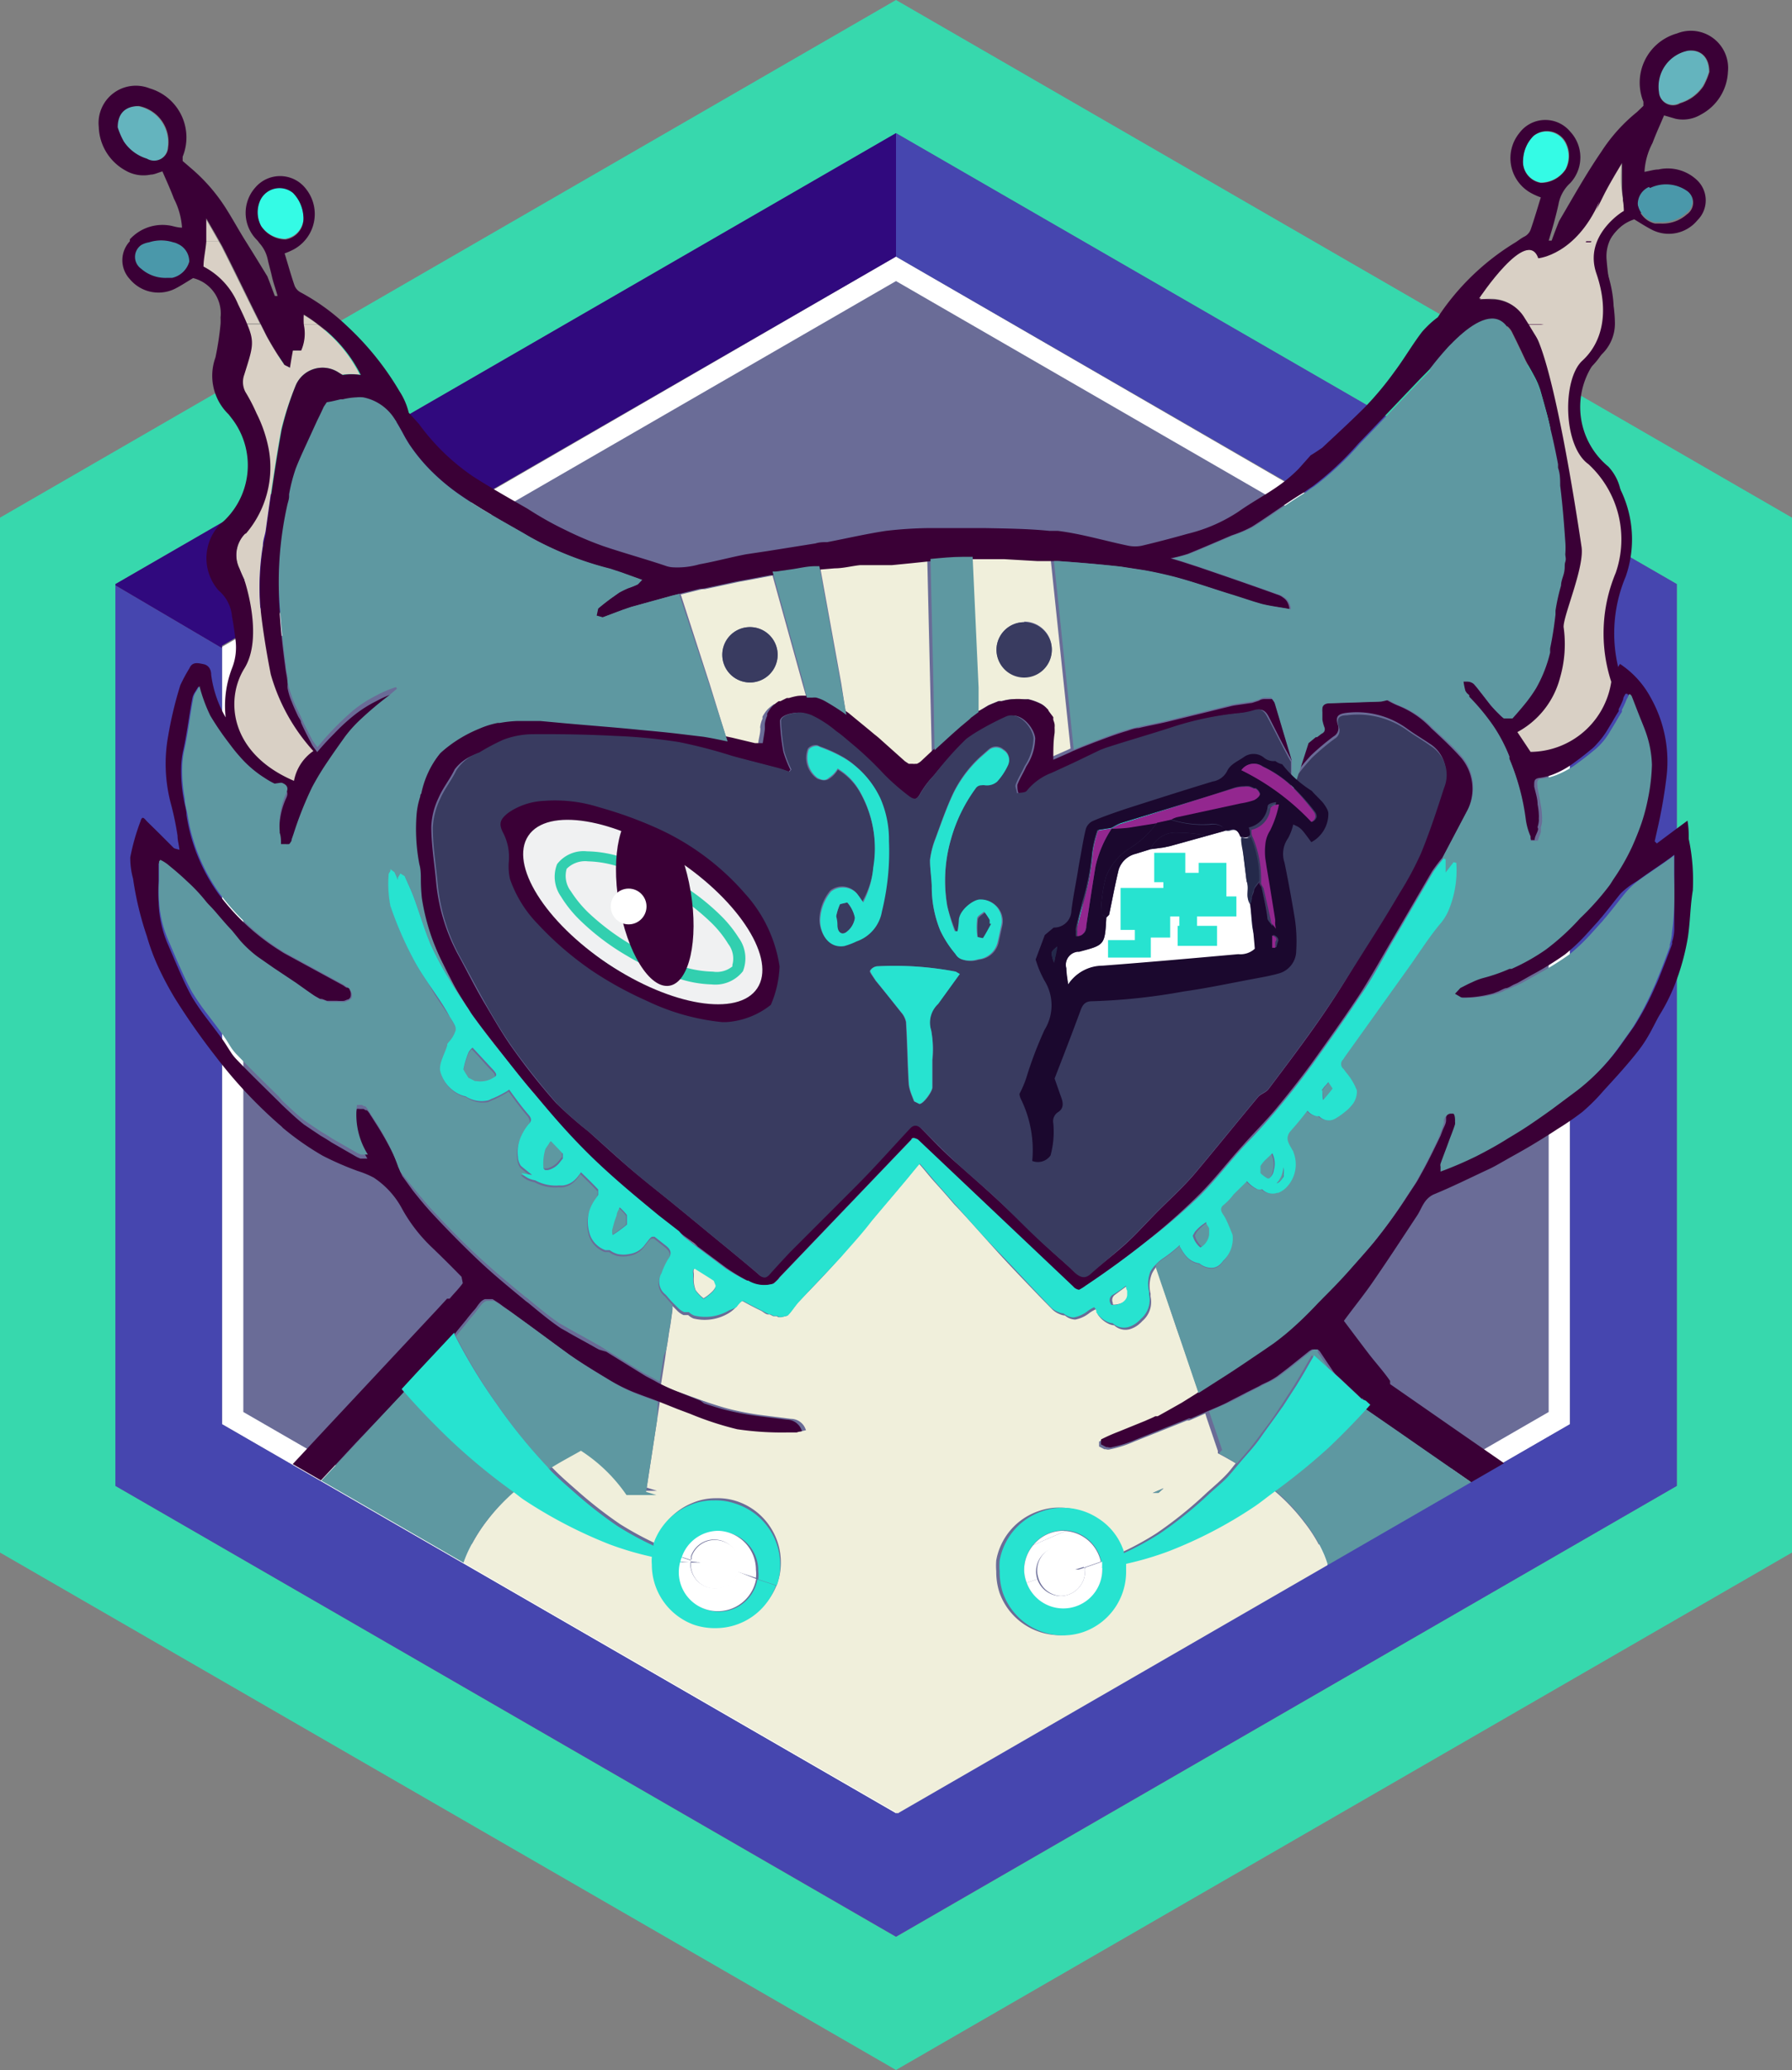 <svg xmlns="http://www.w3.org/2000/svg" xmlns:xlink="http://www.w3.org/1999/xlink" viewBox="0 0 84.18 97.21"><rect x="0" y="0" width="84.18" height="97.21" fill="#808080" stroke="none"/><defs><style>.cls-1{fill:none;}.cls-2{fill:#37d8ad;}.cls-3{fill:#6a6c97;}.cls-4{fill:#fff;}.cls-5{fill:#4646af;}.cls-6{fill:#30097e;}.cls-7{clip-path:url(#clip-path);}.cls-8{clip-path:url(#clip-path-2);}.cls-15,.cls-9{fill:#3a0036;}.cls-9{stroke:#3a0036;stroke-miterlimit:10;}.cls-10{fill:#d9d0c5;}.cls-11{fill:#64b4be;}.cls-12{fill:#34fbe5;}.cls-13{fill:#4a98aa;}.cls-14{fill:#f0efdb;}.cls-16{fill:#5e98a1;}.cls-17{fill:#393b60;}.cls-18{fill:#27e3d0;}.cls-19{fill:#f0f1f2;}.cls-20{fill:#b7b7b8;}.cls-21{clip-path:url(#clip-path-3);}.cls-22{fill:#32cfaf;}.cls-23{fill:#1b082e;}.cls-24{fill:#93278f;}.cls-25{fill:#24294a;}</style><clipPath id="clip-path" transform="translate(-0.1 -2.62)"><polygon class="cls-1" points="2.12 5.01 5.04 50.78 12.07 70.35 42.27 87.78 72.46 70.35 81.48 54.12 85.4 2.8 70.21 2.62 42.27 23.58 15.45 4.11 2.12 5.01"/></clipPath><clipPath id="clip-path-2" transform="translate(-0.1 -2.62)"><rect class="cls-1" width="89.23" height="96.77"/></clipPath><clipPath id="clip-path-3" transform="translate(-0.1 -2.62)"><path class="cls-1" d="M35.68,49c-.9,1.35-4,.84-7-1.14s-4.65-4.67-3.75-6,4.14-1.24,7.11.74S36.58,47.69,35.68,49Z"/></clipPath></defs><title>Cat Herder_hover</title><g id="Layer_2" data-name="Layer 2"><g id="Cat_Herder" data-name="Cat Herder"><path class="cls-2" d="M42.19,2.62.1,26.93v48.6l42.09,24.3,42.09-24.3V26.93ZM78.87,72.4,42.19,93.58,5.52,72.4V30.05L42.19,8.88,78.87,30.05Z" transform="translate(-0.1 -2.62)"/><polygon class="cls-3" points="10.93 66.59 10.93 30.61 42.09 12.62 73.25 30.61 73.25 66.59 42.09 84.58 10.93 66.59"/><path class="cls-4" d="M42.19,15.82,72.85,33.53v35.4L42.19,86.63,11.53,68.93V33.53L42.19,15.82m0-1.15L10.53,33V69.51L42.19,87.78,73.85,69.51V33L42.19,14.67Z" transform="translate(-0.1 -2.62)"/><polygon class="cls-4" points="5.42 27.43 42.09 6.25 5.42 27.43 5.42 69.78 42.09 90.95 5.42 69.78 5.42 27.43"/><polygon class="cls-4" points="78.77 27.43 78.77 69.78 42.09 90.95 78.77 69.78 78.77 27.43 42.09 6.25 78.77 27.43"/><polygon class="cls-1" points="13.01 31.96 10.43 30.44 10.43 66.88 42.09 85.16 73.75 66.88 73.75 30.32 42.09 12.05 42.09 15.16 13.01 31.96"/><polygon class="cls-5" points="42.09 6.25 42.09 12.05 73.75 30.32 73.75 66.88 42.09 85.16 10.43 66.88 10.43 30.44 5.42 27.49 5.42 69.78 42.09 90.95 78.77 69.78 78.77 27.43 42.09 6.25"/><polygon class="cls-6" points="10.43 30.32 42.09 12.05 42.09 6.25 5.42 27.43 5.42 27.49 10.43 30.44 10.43 30.32"/><g class="cls-7"><g class="cls-8"><path class="cls-9" d="M76.38,12.52s-1.91,1.13-1.29,2.94.28,3.24-.66,4.1-.92,4,.29,4.86A4.8,4.8,0,0,1,76,29.52a7.35,7.35,0,0,0-.21,5.12A3.87,3.87,0,0,1,72,37.93L71.38,37a4.06,4.06,0,0,0,2-2.54,5.69,5.69,0,0,0,.17-2.4c0-.58,1-2.83.84-3.78C74.2,27,73,19,72,18l1.32-.34,2.24-5.42Z" transform="translate(-0.1 -2.62)"/><path class="cls-10" d="M70.16,16.65a1.78,1.78,0,0,1,1.53.89l.19.3h2.63a.93.93,0,0,0,0-.23c-.51-1.65-.55-1.55.3-3.33L75,14h-.64c-.29.6-.59,1.21-.89,1.81a14.65,14.65,0,0,1-.8,1.3c0,.07-.15.1-.29.19,0-.31-.1-.55-.14-.81H71.8c-.28-.53-.09-1.08-.09-1.69a6.41,6.41,0,0,0-2.13,1.89A3.77,3.77,0,0,1,70.16,16.65Z" transform="translate(-0.1 -2.62)"/><path class="cls-10" d="M73.35,24.59c.05.28.07.56.1.84,0-.28,0-.56-.1-.84,0-.05,0-.11,0-.17h0C73.32,24.48,73.34,24.54,73.35,24.59Z" transform="translate(-0.1 -2.62)"/><path class="cls-10" d="M68.83,18.41l-.08.05,0,0Z" transform="translate(-0.1 -2.62)"/><path class="cls-10" d="M76.38,12.52c0-.37-.09-.77-.12-1.17s0-.75,0-1.12c-.26.45-.56.93-.82,1.43-.38.76-.75,1.52-1.13,2.29H75A3.29,3.29,0,0,1,76.38,12.52Z" transform="translate(-0.1 -2.62)"/><path class="cls-10" d="M73,19.71a4.75,4.75,0,0,1,.33.87l0,.12a12.46,12.46,0,0,1,.51-1.27,9.7,9.7,0,0,1,.51-1,.9.9,0,0,0,.1-.57H71.88C72.25,18.47,72.66,19.08,73,19.71Z" transform="translate(-0.1 -2.62)"/><path class="cls-10" d="M74.59,26.85a1,1,0,0,0,.07-.15,1.41,1.41,0,0,0-.27-1.63h0s0,.07,0,.11A8.62,8.62,0,0,1,74.59,26.85Z" transform="translate(-0.1 -2.62)"/><path class="cls-11" d="M79,7.45a2,2,0,0,0,1.09-.8A3.34,3.34,0,0,0,80.37,6c0-.72-.42-1.05-1-1a1.72,1.72,0,0,0-1.35,1.92A.66.66,0,0,0,79,7.45Z" transform="translate(-0.1 -2.62)"/><path class="cls-12" d="M73.63,10.58a1.36,1.36,0,0,0,0-1.24A1,1,0,0,0,72.14,9a1.67,1.67,0,0,0-.49,1.08,1,1,0,0,0,.83,1.11A1.4,1.4,0,0,0,73.63,10.58Z" transform="translate(-0.1 -2.62)"/><path class="cls-13" d="M77.82,13.05l.3,0a1.71,1.71,0,0,0,1.19-.43.67.67,0,0,0,0-1.11,1.73,1.73,0,0,0-1.73-.13.88.88,0,0,0-.55.83A1.07,1.07,0,0,0,77.82,13.05Z" transform="translate(-0.1 -2.62)"/><path class="cls-10" d="M10.55,14.28c-.05-.11-.12-.22-.18-.33H9.74v0c0,.4-.09.8-.13,1.17a3.49,3.49,0,0,1,1.62,1.76c.19.39.33.69.43.94h.65C11.72,16.66,11.15,15.46,10.55,14.28Z" transform="translate(-0.1 -2.62)"/><path class="cls-10" d="M14.29,17.37a3.71,3.71,0,0,0,0,.47H15A6.8,6.8,0,0,0,14.29,17.37Z" transform="translate(-0.1 -2.62)"/><path class="cls-10" d="M9.74,12.85c0,.36,0,.73,0,1.1h.63C10.16,13.57,9.94,13.2,9.74,12.85Z" transform="translate(-0.1 -2.62)"/><path class="cls-10" d="M11.52,20.23a1,1,0,0,0,.06.8,8.16,8.16,0,0,1,.52,1,6.35,6.35,0,0,1,.58,1.72,4.78,4.78,0,0,1-1.07,3.92,1.43,1.43,0,0,0-.28,1.63c.27.65.62,1.26,1,2.05a.92.92,0,0,0,0-.16,12.16,12.16,0,0,1,.12-2.95c0-.23.09-.46.13-.69.22-1.59.44-3.19.73-4.77A14.24,14.24,0,0,1,14,20.7a1.37,1.37,0,0,1,2-.59l.15.11a2.69,2.69,0,0,1,.85,0,6.6,6.6,0,0,0-2-2.37h-.65a2,2,0,0,1-.12,1.22h-.39c-.05.26-.09.5-.14.81-.14-.09-.25-.12-.29-.19a14.65,14.65,0,0,1-.8-1.3l-.27-.54h-.65C12,18.71,11.92,19,11.52,20.23Z" transform="translate(-0.1 -2.62)"/><path class="cls-11" d="M6.6,7.62c-.55-.07-1,.26-1,1a3.51,3.51,0,0,0,.29.67,2,2,0,0,0,1.08.8.66.66,0,0,0,1-.53A1.72,1.72,0,0,0,6.6,7.62Z" transform="translate(-0.1 -2.62)"/><path class="cls-12" d="M14.35,12.72a1.72,1.72,0,0,0-.49-1.08,1,1,0,0,0-1.52.32,1.36,1.36,0,0,0,0,1.24,1.4,1.4,0,0,0,1.14.63A1,1,0,0,0,14.35,12.72Z" transform="translate(-0.1 -2.62)"/><path class="cls-13" d="M7.1,14H8.24A1.85,1.85,0,0,0,7.1,14Z" transform="translate(-0.1 -2.62)"/><path class="cls-13" d="M6.71,14.15a.68.68,0,0,0,0,1.11,1.73,1.73,0,0,0,1.19.43l.31,0A1.08,1.08,0,0,0,9,14.86.9.9,0,0,0,8.44,14a.68.68,0,0,0-.2-.07H7.1A1.11,1.11,0,0,0,6.71,14.15Z" transform="translate(-0.1 -2.62)"/><path class="cls-14" d="M62.31,75.69a7,7,0,0,0-.94-1.58,9.2,9.2,0,0,0-1.29-1.38l-.17-.14-.19.14c-.3.22-.58.45-.88.65a20.52,20.52,0,0,1-4,2.08,14.7,14.7,0,0,1-2,.59c0,.12,0,.25,0,.37a3,3,0,0,1-2,2.83,2.92,2.92,0,0,1-.95.16,3,3,0,0,1-2.84-2h0a3.14,3.14,0,0,1-.15-1,3.05,3.05,0,0,1,0-.52,3,3,0,0,1,2-2.31,2.83,2.83,0,0,1,1-.16,3,3,0,0,1,1.62.49,2.9,2.9,0,0,1,1.21,1.55l0,.09a13.82,13.82,0,0,0,1.69-.92,19,19,0,0,0,2.37-1.91c.28-.25.56-.49.83-.76s.35-.41.53-.62c-.27-.16-.55-.32-.84-.47l0-.11-.54-1.59L56.72,69h0l-.57.25-.19.08-.1,0-1,.4-1.48.59a5.62,5.62,0,0,1-1.12.36h0a.32.32,0,0,1-.21,0l-.07,0-.25-.13h0l0-.11,0-.12a8.33,8.33,0,0,1,.81-.36l1.28-.52h0c.15-.07.31-.13.46-.21l.11,0,.45-.25.69-.39.64-.4L56.4,68h0l-.14-.41-.63-1.86L55.37,65l-.69-2.07-.24-.71,0-.13a1.51,1.51,0,0,0-.23.35,1.54,1.54,0,0,0-.06.94.89.89,0,0,0,0,.14,1.17,1.17,0,0,1-.39,1.14.94.94,0,0,1-.1.1,1.2,1.2,0,0,1-.42.26.77.77,0,0,1-.8-.16.69.69,0,0,1-.28-.08,1.23,1.23,0,0,1-.49-.43l0,0,0-.09a.65.65,0,0,0-.1-.15h0a1.73,1.73,0,0,0-.28.16,1.51,1.51,0,0,1-.68.32.77.77,0,0,1-.48-.19.68.68,0,0,1-.26-.07,1,1,0,0,1-.33-.21L49,63.57c-.7-.73-1.4-1.45-2.08-2.2s-1.3-1.47-2-2.2c-.29-.34-.58-.67-.88-1s-.5-.6-.76-.89c-.11.12-.22.26-.33.39-.24.3-.49.59-.74.89l-.78.92-.42.5c-.47.56-.94,1.12-1.42,1.67-.64.73-1.31,1.42-2,2.13-.18.2-.32.44-.51.63l-.28.07-.13,0-.09-.05-.09,0-.07,0-.16-.08h-.07c-.12,0-.23-.12-.35-.18-.29-.14-.58-.29-.86-.45-.09,0-.17.11-.31.29,0,0,0,0,0,0s0,0,0,0a1.59,1.59,0,0,1-.34.28,2.19,2.19,0,0,1-1.65.25.76.76,0,0,1-.25-.16l-.11,0h-.11a.93.93,0,0,1-.31-.22l-.21-.21,0,.19-.1.7-.06.35-.07.47L31.4,66l-.06.43-.19,1.21A8.5,8.5,0,0,0,32,68l1,.36.37.13c.4.13.8.26,1.2.35a13.42,13.42,0,0,0,1.41.25l1.27.16a.74.74,0,0,1,.71.54,1.05,1.05,0,0,0-.24.06l-.18,0-.25,0h0a14.37,14.37,0,0,1-2.37-.15,14.87,14.87,0,0,1-2.2-.72l-.61-.23-1-.4-.11.74-.52,3.39.48.15h-1.4a7.58,7.58,0,0,0-2.14-2.08c-.53.28-1,.56-1.49.86l.08.1c.38.4.8.76,1.21,1.12a20.1,20.1,0,0,0,2,1.56,15.33,15.33,0,0,0,1.69.92l0-.1h0a3,3,0,0,1,1.72-1.81,2.78,2.78,0,0,1,1.11-.22,2.82,2.82,0,0,1,1,.15,3,3,0,0,1,1.6,1.29,3,3,0,0,1,.44,1.54,2.83,2.83,0,0,1-.16,1l-.87-.29.87.29a3,3,0,0,1-2.83,2,3.09,3.09,0,0,1-1-.15,3,3,0,0,1-2-2.83,2.22,2.22,0,0,1,0-.37,14.7,14.7,0,0,1-2-.59,21.69,21.69,0,0,1-4-2.08c-.14-.09-.27-.2-.4-.3s-.05,0-.08-.06-.05,0-.07.06A9.92,9.92,0,0,0,23,74a7.83,7.83,0,0,0-.83,1.32,5.46,5.46,0,0,0-.57,2.35c0,5.61,9.21,10.16,20.57,10.16S62.71,83.31,62.71,77.7A5.38,5.38,0,0,0,62.31,75.69Zm-7.55-3.18-.24.22h-.27Z" transform="translate(-0.1 -2.62)"/><polygon class="cls-14" points="48.23 74.33 47.85 74.45 48.23 74.33 48.23 74.33"/><path class="cls-14" d="M32.88,61.13h0L32.79,61,32.72,61l-.49-.36h0l.65.51Z" transform="translate(-0.1 -2.62)"/><path class="cls-14" d="M32.78,63.21a1.89,1.89,0,0,0,.37.38,2.14,2.14,0,0,0,.39-.3.77.77,0,0,0,.15-.19.36.36,0,0,0,.06-.13l-.09-.23c-.3-.2-.6-.38-.9-.57a.16.16,0,0,0-.07.07.39.39,0,0,0,0,.17,1.27,1.27,0,0,1,0,.2A1.43,1.43,0,0,0,32.78,63.21Z" transform="translate(-0.1 -2.62)"/><path class="cls-14" d="M52.39,63.89c.36,0,.73-.18.74-.48v-.07l0-.12c0-.07,0-.15-.05-.23-.21.14-.41.29-.61.44a.3.3,0,0,0-.1.36A.27.27,0,0,0,52.39,63.89Z" transform="translate(-0.1 -2.62)"/><path class="cls-14" d="M46.05,36l.05,0,.13-.08.3-.18.16-.07.32-.13.15,0a2.65,2.65,0,0,1,.49-.09h.18c.11,0,.23,0,.35,0a1.52,1.52,0,0,0,.21,0,2.48,2.48,0,0,1,.63.23,1.09,1.09,0,0,1,.26.21s0,.07.07.1l.12.19a.93.93,0,0,0,0,.13,1.52,1.52,0,0,1,.06.2.81.81,0,0,1,0,.16.77.77,0,0,1,0,.15v.11c0,.38,0,.77-.06,1.25l.75-.33.17-.08-.3-2.85-.63-6-.59,0h-.11l-1.57-.09h-.52l-1,0L46,34.88Zm2.16-4.19a1.3,1.3,0,1,1-1.3,1.3A1.3,1.3,0,0,1,48.21,31.84Z" transform="translate(-0.1 -2.62)"/><path class="cls-14" d="M39.86,36.27l0,0c.42.3.82.62,1.21,1a3.88,3.88,0,0,1,.31.26c.38.32.75.65,1.12,1l.18.12h.05l.13,0a.5.5,0,0,0,.13,0l.07,0a.76.76,0,0,0,.19-.12h0l0,0,.62-.58-.07-3-.14-6-.86.09L42,29h-.36l-1,0c-.39,0-.79.11-1.19.15h0l-.83.07,1,5.51Z" transform="translate(-0.1 -2.62)"/><path class="cls-14" d="M34.26,37.4l1.09.26.36,0c0-.26.08-.48.1-.68s0-.15,0-.21h0a1.24,1.24,0,0,1,.11-.4.47.47,0,0,1,0-.1,2.33,2.33,0,0,1,.17-.26l.06-.07a1.89,1.89,0,0,1,.31-.25l.08,0,.3-.15.11,0a2.73,2.73,0,0,1,.41-.1h0a2.07,2.07,0,0,1,.35,0H38l-.17-.6-1.44-5.19-.89.17-.71.13-1.58.34-.13,0h0l-1,.25,1.36,4.21Zm1.07-5.33a1.3,1.3,0,1,1-1.3,1.3A1.3,1.3,0,0,1,35.33,32.07Z" transform="translate(-0.1 -2.62)"/><path class="cls-15" d="M61.11,24.63a7,7,0,0,1-.82.71c-.64.47-1.35.84-2,1.3a7.52,7.52,0,0,1-2.41,1.05c-.71.2-1.43.39-2.15.56a1.62,1.62,0,0,1-.62,0c-1.11-.23-2.2-.56-3.32-.7-.13,0-.27,0-.4,0-1-.1-2-.11-3.05-.13h-.68c-.65,0-1.29,0-1.94,0h0a19.2,19.2,0,0,0-2,.13c-.92.14-1.83.35-2.76.53-.18,0-.37,0-.55.06h0l-2.26.36-1,.15c-.73.14-1.46.34-2.19.47a3.76,3.76,0,0,1-1.29.14,1.23,1.23,0,0,1-.25-.05c-1-.34-2-.61-3-.95a16,16,0,0,1-1.76-.75c-.61-.29-1.19-.62-1.78-1-.87-.5-1.76-1-2.58-1.53a10.29,10.29,0,0,1-2.52-2.45L19.3,22a3.19,3.19,0,0,0-.43-1,13.53,13.53,0,0,0-2.48-3.08,10,10,0,0,0-2.15-1.56.62.62,0,0,1-.3-.32c-.17-.49-.31-1-.47-1.52a3.18,3.18,0,0,0,.45-.2,1.89,1.89,0,0,0,.56-2.82,1.53,1.53,0,0,0-2.39-.07,1.79,1.79,0,0,0,.05,2.43,1.15,1.15,0,0,1,.14.17,1.65,1.65,0,0,1,.4.79c.06.27.14.54.2.81s.18.59.26.89l-.13,0c-.12-.31-.23-.62-.35-.92-.33-.54-.66-1.08-1-1.62s-.62-1.06-.95-1.58A8.29,8.29,0,0,0,9.05,10.5l-.37-.32,0-.2A2.4,2.4,0,0,0,7.13,6.77,1.75,1.75,0,0,0,4.74,8.58,2.42,2.42,0,0,0,6,10.63a1.67,1.67,0,0,0,1.18.19c.17,0,.33-.09.55-.15.19.44.38.85.54,1.28a3.45,3.45,0,0,1,.38,1.36c-.25,0-.45-.09-.65-.11a2.07,2.07,0,0,0-1.8.66l0,.09a1.3,1.3,0,0,0,0,1.78,1.75,1.75,0,0,0,2.14.44c.29-.15.56-.33.83-.49a1.71,1.71,0,0,1,1.29,1.85,3,3,0,0,1,0,.31,13.84,13.84,0,0,1-.24,1.57,2.52,2.52,0,0,0,.62,2.67l.14.18a3.6,3.6,0,0,1-.56,5,2.3,2.3,0,0,0-.06,3.08A1.81,1.81,0,0,1,11,31.58c.06.32.11.65.15,1A2.66,2.66,0,0,1,11,34a4.91,4.91,0,0,0-.3,2.31,5.4,5.4,0,0,1-.68-2c0-.24-.11-.45-.36-.5S9.14,33.68,9,34a7.81,7.81,0,0,0-.43.8A18.15,18.15,0,0,0,8,37.18a7.31,7.31,0,0,0,.11,3.12,13.67,13.67,0,0,1,.33,1.57c0,.2.06.4.09.66-.15-.05-.23-.05-.28-.1l-.73-.73L7,41.19c-.12-.13-.22-.29-.3,0a10.14,10.14,0,0,0-.48,1.69,3.63,3.63,0,0,0,.13,1A15.05,15.05,0,0,0,7,46.59,10.09,10.09,0,0,0,7.52,48a15.14,15.14,0,0,0,.82,1.54,31.66,31.66,0,0,0,1.89,2.69,21.6,21.6,0,0,0,3,3.21,1.14,1.14,0,0,1,.16.15,13.2,13.2,0,0,0,1.86,1.3,14.2,14.2,0,0,0,1.65.72,4.54,4.54,0,0,1,.75.31A4,4,0,0,1,19,59.41a7.5,7.5,0,0,0,1.4,1.8c.47.45.93.91,1.38,1.37l.06.3c-.17.24-.38.45-.57.67l-.05.06-.12,0-.46.5-5.17,5.53-2.9,3.11-1.32,1.43L9.92,75.54l1.41,1.21,23.58,20h2.4L12.14,75.39l2.48-2.66,1.24-1.32.93-1L19.08,68a.69.69,0,0,0-.11-.13l.71-.77,1.76-1.88,0,.07.24-.3.33-.4.06-.08c.1-.12.2-.25.31-.37s.15-.21.24-.31l0,0a.54.54,0,0,1,.26-.2h0l.12,0,.06,0,.12,0,.06,0,.17.11.17.11h0l.09.07.32.23.95.69,1.36,1h0l.48.35c.61.43,1.24.81,1.87,1.19h0a8.31,8.31,0,0,0,1.15.59c.37.15.75.28,1.12.42l1,.4.61.23a14.87,14.87,0,0,0,2.2.72,14.37,14.37,0,0,0,2.37.15h0l.25,0,.18,0a1.05,1.05,0,0,1,.24-.06.74.74,0,0,0-.71-.54l-1.27-.16a13.42,13.42,0,0,1-1.41-.25c-.4-.09-.8-.22-1.2-.35L33,68.4,32,68a8.5,8.5,0,0,1-.82-.36,3.65,3.65,0,0,1-.34-.18l-.4-.21-.6-.37-1.26-.78L28.24,66l-.13-.07c-.47-.27-.95-.52-1.41-.79L26.45,65c-.39-.26-.76-.56-1.13-.86h0l-.4-.33-.11-.08c-.75-.62-1.5-1.23-2.21-1.9s-1.53-1.5-2.26-2.29c-.29-.32-.57-.66-.84-1L19,57.85l-.11-.23a8.26,8.26,0,0,0-.33-.82,13.88,13.88,0,0,0-.85-1.49c-.07-.11-.14-.23-.22-.34l0,0a.41.41,0,0,0-.07-.11l0,0a.43.43,0,0,0-.09-.1l-.05,0-.1-.06H17a.37.37,0,0,0-.15,0,3.5,3.5,0,0,0,.51,2.33l-.25,0-.08,0-.16-.07-1.2-.69c-.16-.11-.33-.21-.5-.31l-.45-.3-.34-.23-.1-.08c-.32-.26-.62-.55-.92-.83l-.18-.18c-.68-.67-1.37-1.34-2-2a2.43,2.43,0,0,1-.2-.25c-.14-.21-.27-.43-.41-.63s-.5-.67-.75-1a11.41,11.41,0,0,1-.69-1c-.22-.39-.41-.8-.59-1.21s-.36-.84-.54-1.25A5.35,5.35,0,0,1,7.55,45a6.86,6.86,0,0,1,0-.91h0c0-.31,0-.61,0-.91l.06-.08,0,0a1.81,1.81,0,0,1,.33.2c.32.26.63.52.92.8a7.88,7.88,0,0,1,.84.89c.15.19.32.35.48.53s.5.59.77.87l.46.48a5.57,5.57,0,0,0,.8.74l.76.53.15.1.9.6.81.52.3.17.09,0,.24.09.11,0,.23,0,.13,0a2,2,0,0,0,.34,0h0l.15-.06c.07,0,.14-.09.15-.14a.5.5,0,0,0,0-.21,1.21,1.21,0,0,0-.09-.2L16.37,49l-.16-.11-2.72-1.48c-.13-.07-.24-.15-.37-.23a10.62,10.62,0,0,1-2.76-2.59,8.52,8.52,0,0,1-1.5-3.69c0-.25-.09-.5-.13-.75a7.13,7.13,0,0,1-.12-1.53,4.17,4.17,0,0,1,.1-.78c.18-.81.27-1.64.43-2.46a.88.88,0,0,1,.12-.26l.16-.26h0a7.48,7.48,0,0,0,.51,1.39,13.05,13.05,0,0,0,.78,1.16c.19.25.37.5.58.73a5.24,5.24,0,0,0,.84.79c.13.1.27.19.41.28a3.3,3.3,0,0,0,.41.23l.33.17.06,0c.19.08.35.2.2.5a3.5,3.5,0,0,0-.3,1.77V42c0,.17,0,.35.06.53h.23a.26.26,0,0,0,.09,0,.1.1,0,0,0,.05,0,.22.22,0,0,0,.07-.09l0,0s0-.08.05-.13,0,0,0,0h0l.09-.26a16.64,16.64,0,0,1,.87-2.19,12.79,12.79,0,0,1,.74-1.22c.26-.39.54-.78.81-1.16a6,6,0,0,1,.71-.79,16,16,0,0,1,1.34-1.13l.39-.33-.05-.07,0,0a4.76,4.76,0,0,0-.9.38,5.89,5.89,0,0,0-1.13.73,9,9,0,0,0-.85.79c-.28.28-.55.57-.81.88-.09-.13-.17-.22-.23-.32-.18-.35-.37-.7-.53-1.07,0-.1-.1-.21-.15-.32s-.2-.42-.28-.64a3,3,0,0,1-.2-.65,1.13,1.13,0,0,1,0-.18s0,0,0-.07-.05-.35-.08-.53c-.11-.78-.2-1.56-.26-2.35a18.24,18.24,0,0,1,.08-3.91c.06-.43.15-.86.25-1.29,0-.13,0-.26.08-.39l0-.1a8.13,8.13,0,0,1,.31-1.2c.21-.52.45-1,.68-1.54l.33-.72c.11-.22.21-.43.31-.65l.14-.21c.22,0,.44-.09.66-.14l.1,0a3.42,3.42,0,0,1,.63-.09,1.69,1.69,0,0,1,.32,0A2.26,2.26,0,0,1,18.7,22.4c.13.21.25.43.37.65s.17.3.26.44a8.2,8.2,0,0,0,1.1,1.32,9.72,9.72,0,0,0,1.32,1.08c.61.42,1.25.8,1.89,1.17l1,.57h0l.36.21a15.56,15.56,0,0,0,3.72,1.49l.52.17,1,.36h0l-.2.21a4.22,4.22,0,0,1-.45.18,4.25,4.25,0,0,0-.43.21l-.34.24c-.22.16-.44.33-.65.51l-.07.33.29.08.93-.35.41-.14h0l1.92-.53.32-.08,1-.25h0l.13,0,1.58-.34.71-.13.89-.17.16,0,.71-.1c.37-.05.75-.11,1.13-.15h0l.2,0,.83-.07h0c.4,0,.8-.11,1.19-.15l1,0H42l.91-.09.86-.09c.51-.05,1-.09,1.52-.1h.46l1,0h.52l1.57.09h.11l.59,0,.24,0c1,.07,1.95.15,2.92.26l1.1.17c.45.08.9.18,1.34.29,1,.25,1.91.58,2.86.88l.93.3.37.11c.44.11.89.16,1.37.25a.72.72,0,0,0-.07-.28.57.57,0,0,0-.22-.26.8.8,0,0,0-.29-.15c-1.22-.44-2.44-.86-3.67-1.28L55.62,29l-.53-.16h0a7.2,7.2,0,0,0,.81-.21c.69-.28,1.38-.58,2.06-.87a5.65,5.65,0,0,0,.94-.4c.83-.52,1.61-1.11,2.44-1.61l.31-.22.11-.07a14.29,14.29,0,0,0,2.14-2l.56-.58,2.29-2.4c.22-.23.45-.45.67-.69a7.06,7.06,0,0,0,.6-.73,1.77,1.77,0,0,1,.33-.34l.11-.09.11-.06.18-.1.08-.05,0,0,.09,0a2.21,2.21,0,0,1,.35-.08h.1a1.26,1.26,0,0,1,.47.08h0c.2.07.42.11.63.17l0-.06h0l-.83-.31.19-.09.41-.18a.72.72,0,0,1,.3-.07.22.22,0,0,1,.08,0,.57.57,0,0,1,.22.07l.08,0a.84.84,0,0,1,.21.27c.22.44.43.88.64,1.33.12.23.26.46.38.69a3.73,3.73,0,0,1,.31.71c.16.57.32,1.14.47,1.71,0,.08,0,.15,0,.22.12.51.24,1,.33,1.52h0c0,.06,0,.12,0,.17.05.28.07.56.1.84.11.87.18,1.75.24,2.63a3.75,3.75,0,0,1,0,.58c0,.13,0,.25,0,.37s0,.32-.05.47-.1.42-.15.64a9.56,9.56,0,0,0-.26,1.18c0,.06,0,.12,0,.18-.06.53-.14,1.06-.25,1.58a1.77,1.77,0,0,0,0,.2,6.39,6.39,0,0,1-.66,1.68,6.76,6.76,0,0,1-.55.77c-.18.22-.37.44-.56.65l-.15,0h0l-.25,0a2.09,2.09,0,0,1-.22-.2,5.76,5.76,0,0,1-.41-.44l-.38-.49-.08-.1c-.1-.13-.2-.26-.31-.38a.52.52,0,0,0-.32-.12l-.18,0h0a3.12,3.12,0,0,0,.09.44l.06.09.07.11,0,.07a10.29,10.29,0,0,1,1.12,1.35A7.13,7.13,0,0,1,71,38.14s0,.07,0,.11a10.69,10.69,0,0,1,.74,2.89,3,3,0,0,0,.22.76h0l.06.17h.17c0-.14.09-.28.14-.42s0-.13,0-.2a1.21,1.21,0,0,0,.06-.31h0a.78.78,0,0,1,0-.14q0-.3-.06-.6c0-.28-.1-.56-.16-.84V39.5c0-.2,0-.32.26-.35a2.68,2.68,0,0,0,.7-.19,4.14,4.14,0,0,0,.87-.49l.23-.17c.23-.17.45-.35.67-.53a1.53,1.53,0,0,0,.18-.18,4,4,0,0,0,.48-.61l0,0,.29-.48c.09-.16.19-.33.29-.48l0-.1a3.82,3.82,0,0,0,.21-.46c0-.09.07-.18.11-.26h0l.08,0,.06.08,0,0c.11.28.21.57.33.85s.23.56.33.84a5,5,0,0,1,.24,1.56,8.31,8.31,0,0,1-.07.86c0,.23-.06.47-.11.7a9.26,9.26,0,0,1-.3,1.15c-.13.38-.28.75-.44,1.11a10.21,10.21,0,0,1-.88,1.54c-.08.12-.15.25-.24.37a13.17,13.17,0,0,1-1.33,1.47,11.28,11.28,0,0,1-1.62,1.48,9.66,9.66,0,0,1-1.6.9l-.1,0a8.11,8.11,0,0,1-1.2.42,2.92,2.92,0,0,0-.56.21c-.19.08-.37.18-.55.27l-.25.27.24.14a.35.35,0,0,0,.13.05h0a5.56,5.56,0,0,0,1.63-.2l.26-.1a2.75,2.75,0,0,1,.3-.14c.14,0,.28-.12.42-.18l.16-.07.69-.39a14.13,14.13,0,0,0,1.54-.95,9,9,0,0,0,.79-.72.08.08,0,0,1,0,0c.26-.27.51-.56.76-.83.06-.07.11-.14.17-.2.3-.36.59-.74.89-1.11A3.77,3.77,0,0,1,77,44c.42-.31.86-.6,1.29-.9l.28-.2.18-.14h0v.87c0,.89,0,1.78,0,2.66a2.13,2.13,0,0,1-.1.56s0,.07,0,.1c-.19.52-.38,1-.59,1.53-.06.15-.12.3-.19.44a13.28,13.28,0,0,1-1,1.89l-.57.8a9.67,9.67,0,0,1-2,2.1l-1.18.88c-.4.29-.8.57-1.21.84s-.59.37-.89.55c-.48.28-.95.56-1.44.81a17.34,17.34,0,0,1-1.7.73c0-.1,0-.17,0-.23a.29.29,0,0,1,0-.14c.12-.34.24-.67.37-1s.22-.56.31-.85a.51.51,0,0,0,0-.13c0-.15,0-.33-.09-.37l-.14,0a.31.31,0,0,0-.18.09l0,0a.62.62,0,0,0-.12.19h0l0,.15c0,.17-.11.33-.17.49l-.09.24c-.29.6-.58,1.21-.91,1.79-.07.13-.14.26-.22.39l-.37.56a24.08,24.08,0,0,1-1.57,2.18c-.35.42-.71.83-1.08,1.24s-1,1-1.47,1.54c-.34.35-.68.7-1,1a12.27,12.27,0,0,1-1.12.93l-.45.31-.46.31c-.57.39-1.14.77-1.73,1.14h0L56.4,68h0l-.14.09-.64.4-.69.39-.45.25-.11,0c-.15.08-.31.14-.46.21h0l-1.28.52a8.33,8.33,0,0,0-.81.36l0,.12,0,.11h0l.25.13.07,0a.32.32,0,0,0,.21,0h0a5.62,5.62,0,0,0,1.12-.36l1.48-.59,1-.4.1,0,.19-.08.57-.25h0c.35-.15.7-.29,1-.45s.57-.29.85-.44l.56-.28.16-.09.15-.07a3.49,3.49,0,0,0,.57-.32h0l.5-.38,1-.8h0l.12-.07h0a.16.16,0,0,1,.09,0H62a.33.33,0,0,1,.11.1l.34.51.29.43.09.11h0l.23.21,1,.94h0l.09,0-.05.06.21.19-.16.18,1.55,1.07,1.44,1,2.8,1.94,1.16.81L45.64,96.77h2.29L72,74.86l1.66-1.51-.89-.62-.91-.63-3.15-2.18-3.31-2.3c0-.05,0-.11,0-.15-.3-.44-.67-.84-1-1.27s-.8-1.06-1.17-1.55c.49-.67,1-1.29,1.43-1.93.69-1,1.34-2,2-3,.23-.34.31-.77.77-1,.88-.36,1.74-.79,2.6-1.19.24-.11.46-.24.69-.37L71,57c.36-.2.72-.4,1.07-.61s.79-.48,1.18-.74a13.68,13.68,0,0,0,1.18-.81,9.08,9.08,0,0,0,1-1c.56-.61,1.12-1.22,1.62-1.86s.69-1.13,1-1.68a8.77,8.77,0,0,0,.71-1.4,11.07,11.07,0,0,0,.63-2.27c.11-.73.11-1.47.23-2.19a9.35,9.35,0,0,0-.19-2.42c0-.25,0-.51-.06-.86l-.61.45-.83.62-.1-.1.12-.54a22.84,22.84,0,0,0,.43-2.45,6.1,6.1,0,0,0-.75-3.78,4.36,4.36,0,0,0-1.43-1.56c-.18.28-.34.51-.48.75s-.26.49-.38.74a7.3,7.3,0,0,1,0-1.62,4.8,4.8,0,0,0-.3-2.4,2.77,2.77,0,0,1-.15-1.42c0-.33.09-.66.14-1a1.81,1.81,0,0,1,.68-1.24,2.3,2.3,0,0,0-.06-3.08,3.62,3.62,0,0,1-.57-5l.15-.17a2,2,0,0,0,.73-1.62,5.54,5.54,0,0,0-.12-1.05,14.93,14.93,0,0,1-.27-1.88,1.82,1.82,0,0,1,.2-1,2,2,0,0,1,1.1-.89c.26.16.54.34.83.49a1.74,1.74,0,0,0,2.14-.45,1.31,1.31,0,0,0,0-1.86A2,2,0,0,0,78,10.58c-.2,0-.4.07-.65.11a3.29,3.29,0,0,1,.38-1.36c.16-.43.35-.84.54-1.29l.55.16A1.64,1.64,0,0,0,80,8a2.39,2.39,0,0,0,1.27-2,1.75,1.75,0,0,0-2.39-1.81,2.4,2.4,0,0,0-1.58,3.21l0,.19L77,7.88a7.88,7.88,0,0,0-1.68,1.87C74.6,10.8,74,11.88,73.34,13c-.12.3-.24.61-.35.92l-.14,0c.09-.3.18-.59.26-.89s.14-.54.2-.81a1.77,1.77,0,0,1,.55-1,1.77,1.77,0,0,0,0-2.42,1.52,1.52,0,0,0-2.39.07,1.87,1.87,0,0,0,.56,2.82,3.18,3.18,0,0,0,.45.2c-.16.52-.3,1-.48,1.52a.6.6,0,0,1-.29.32c-.16.08-.3.2-.45.29a11.53,11.53,0,0,0-3.62,3.5,4.31,4.31,0,0,0-.46.39c-.1.1-.2.2-.29.31-.45.59-.83,1.25-1.28,1.85a15,15,0,0,1-1.4,1.68c-.65.65-1.34,1.28-2,1.9-.18.12-.35.24-.54.35M79.4,5c.55-.07,1,.26,1,1a3.34,3.34,0,0,1-.28.67,2,2,0,0,1-1.09.8.66.66,0,0,1-1-.53A1.72,1.72,0,0,1,79.4,5ZM12.34,12a1,1,0,0,1,1.52-.32,1.72,1.72,0,0,1,.49,1.08,1,1,0,0,1-.84,1.11,1.4,1.4,0,0,1-1.14-.63A1.36,1.36,0,0,1,12.34,12ZM8,9.54a.66.66,0,0,1-1,.53,2,2,0,0,1-1.08-.8,3.51,3.51,0,0,1-.29-.67c0-.72.43-1,1-1A1.72,1.72,0,0,1,8,9.54Zm.23,6.13-.31,0a1.73,1.73,0,0,1-1.19-.43.68.68,0,0,1,0-1.11A1.11,1.11,0,0,1,7.1,14a1.85,1.85,0,0,1,1.14,0,.68.68,0,0,1,.2.07.9.9,0,0,1,.55.84A1.08,1.08,0,0,1,8.18,15.67Zm3.43,12a4.78,4.78,0,0,0,1.07-3.92,6.35,6.35,0,0,0-.58-1.72,8.16,8.16,0,0,0-.52-1,1,1,0,0,1-.06-.8c.4-1.28.51-1.52.14-2.39-.1-.25-.24-.55-.43-.94a3.49,3.49,0,0,0-1.62-1.76c0-.37.1-.77.13-1.17v0c0-.37,0-.74,0-1.1.2.35.42.72.63,1.1.06.11.13.22.18.33.6,1.18,1.17,2.38,1.76,3.56l.27.54a14.65,14.65,0,0,0,.8,1.3c0,.07.15.1.29.19.05-.31.09-.55.14-.81h.39a2,2,0,0,0,.12-1.22,3.71,3.71,0,0,1,0-.47,6.8,6.8,0,0,1,.68.47,6.6,6.6,0,0,1,2,2.37,2.69,2.69,0,0,0-.85,0L16,20.11a1.37,1.37,0,0,0-2,.59,14.24,14.24,0,0,0-.67,2.1c-.29,1.58-.51,3.18-.73,4.77,0,.23-.09.46-.13.69a12.16,12.16,0,0,0-.12,2.95.92.92,0,0,1,0,.16c-.4-.79-.75-1.4-1-2.05A1.43,1.43,0,0,1,11.61,27.69ZM72.48,11.21a1,1,0,0,1-.83-1.11A1.67,1.67,0,0,1,72.14,9a1,1,0,0,1,1.52.32,1.36,1.36,0,0,1,0,1.24A1.4,1.4,0,0,1,72.48,11.21Zm1.91,13.86a1.41,1.41,0,0,1,.27,1.63,1,1,0,0,1-.07.15,8.62,8.62,0,0,0-.18-1.67s0-.08,0-.11ZM75,14l-.18.33c-.85,1.78-.81,1.68-.3,3.33a.93.93,0,0,1,0,.23.9.9,0,0,1-.1.57,9.7,9.7,0,0,0-.51,1,12.46,12.46,0,0,0-.51,1.27l0-.12a4.75,4.75,0,0,0-.33-.87c-.37-.63-.78-1.24-1.15-1.87l-.19-.3a1.78,1.78,0,0,0-1.53-.89,3.77,3.77,0,0,0-.58,0,6.41,6.41,0,0,1,2.13-1.89c0,.61-.19,1.16.09,1.69h.39c0,.26.09.5.14.81.14-.09.25-.12.29-.19a14.65,14.65,0,0,0,.8-1.3c.3-.6.6-1.21.89-1.81.38-.77.75-1.53,1.13-2.29.26-.5.56-1,.82-1.43,0,.37,0,.74,0,1.12s.08.8.12,1.17A3.29,3.29,0,0,0,75,14Zm2.61-2.55a1.73,1.73,0,0,1,1.73.13.67.67,0,0,1,0,1.11,1.71,1.71,0,0,1-1.19.43l-.3,0a1.07,1.07,0,0,1-.81-.82A.88.88,0,0,1,77.56,11.4Z" transform="translate(-0.1 -2.62)"/><path class="cls-15" d="M50.79,63.21A2.37,2.37,0,0,0,51.1,63q1.5-1,2.91-2.13a29.4,29.4,0,0,0,2.37-2.1c.75-.74,1.39-1.58,2.1-2.36.51-.58,1.07-1.13,1.56-1.72s1.14-1.4,1.67-2.13c.76-1.06,1.52-2.12,2.24-3.21.58-.89,1.09-1.83,1.63-2.74l1.79-3.07a8.16,8.16,0,0,1,.5-.66h0L69,40.74a2.27,2.27,0,0,0-.26-2.53h0c-.44-.49-.92-.94-1.4-1.38a4.34,4.34,0,0,0-1.54-1.06,3.92,3.92,0,0,1-.58-.29,2.84,2.84,0,0,1-.34.08l-2.41.08c-.22,0-.32.1-.34.25a.86.86,0,0,0,0,.16c0,.12,0,.24,0,.36a1.89,1.89,0,0,0,.09.34v0a.25.25,0,0,1,0,.21.29.29,0,0,1-.13.11l-.21.16-.06,0-.34.28-.43,1.34,0,0a8.78,8.78,0,0,1,.64-.76,11.34,11.34,0,0,1,1.06-.89.44.44,0,0,0,.2-.53c-.13-.4,0-.52.38-.57a4,4,0,0,1,2.91.77c.32.23.66.43,1,.66a1.61,1.61,0,0,1,.65,2c-.34,1-.67,2.06-1.08,3.06a15.23,15.23,0,0,1-1,1.86c-.44.75-.9,1.5-1.37,2.24C63.73,48,63,49.18,62.21,50.33s-1.67,2.31-2.52,3.44c-.12.16-.36.22-.49.37-1,1.2-2,2.44-3,3.63-.57.66-1.23,1.25-1.85,1.88l-.54.56q-.39.42-.81.81c-.54.49-1.13.94-1.69,1.41-.28.24-.51.1-.72-.08-.58-.52-1.15-1-1.72-1.57S47.6,59.56,47,59,45.67,57.8,45,57.21s-1.12-1.09-1.67-1.64c-.19-.18-.36-.24-.56,0-.87.93-1.74,1.87-2.62,2.79s-2,2-3,3c-.34.36-.67.72-1,1.09-.14.16-.25.18-.43,0-.77-.66-1.56-1.3-2.35-1.95l-1.08-.89-.49-.4c-.68-.56-1.38-1.1-2.05-1.67s-1.34-1.19-2-1.78a19.29,19.29,0,0,1-1.52-1.33c-.71-.8-1.38-1.64-2-2.51-.5-.69-.93-1.45-1.37-2.19s-.85-1.57-1.28-2.35a8.93,8.93,0,0,1-1-3.42c-.08-.84-.22-1.69-.22-2.53a3.47,3.47,0,0,1,.35-1.36c.2-.46.53-.86.75-1.32A2.06,2.06,0,0,1,22.61,38a10.2,10.2,0,0,1,1.13-.6,4,4,0,0,1,1.32-.26c1.32,0,2.63,0,3.94.08a25.47,25.47,0,0,1,3,.29,23.75,23.75,0,0,1,2.45.62l.33.09,1.81.47c.19.05.37.12.55.18l.09-.1a5.42,5.42,0,0,1-.33-.84,9.91,9.91,0,0,1-.16-1.44c0-.29.62-.42.93-.4a1.93,1.93,0,0,1,.5.12,5.34,5.34,0,0,1,1.17.76c.25.17.48.38.71.57A16.1,16.1,0,0,1,41.61,39a10.79,10.79,0,0,0,1.14,1c.31.24.42.18.6-.15a4.19,4.19,0,0,1,.57-.76L44,39a14.62,14.62,0,0,1,1.57-1.67,6.33,6.33,0,0,1,.54-.36,13.4,13.4,0,0,1,1.3-.68c.62-.3,1.27.5,1.32,1a2.46,2.46,0,0,1-.42,1.32c-.13.3-.31.57-.42.87,0,.11,0,.27.06.4.16,0,.39,0,.46-.11a2.76,2.76,0,0,1,1.18-.85l1-.46,1.29-.62.24-.09c1.07-.32,2.14-.62,3.2-1a14.8,14.8,0,0,1,3.15-.64,3.67,3.67,0,0,0,.64-.14c.31-.09.47.08.59.31.33.64.64,1.28,1,1.91a2.25,2.25,0,0,0,.12.21h0l-.81-2.72h0a1.14,1.14,0,0,0-.16-.23l-.06,0-.14,0H59.5a.51.51,0,0,0-.27.08h0l-.31.1-.77.11a2.47,2.47,0,0,0-.29.06l-.81.2-2,.49c-.48.12-1,.21-1.45.32-.19,0-.38.08-.57.14-.51.15-1,.34-1.51.53l-.56.22-.46.19-.17.08-.75.33h0c0-.48,0-.87.06-1.25a2.11,2.11,0,0,0,0-.26.81.81,0,0,0,0-.16,1.17,1.17,0,0,0-.06-.2.93.93,0,0,1,0-.13L49.35,36s0-.07-.07-.1a1.09,1.09,0,0,0-.26-.21,2.63,2.63,0,0,0-.63-.23,1.52,1.52,0,0,1-.21,0,2.39,2.39,0,0,0-.53,0,2.65,2.65,0,0,0-.49.09l-.15,0-.32.13-.16.07-.3.18L46.1,36l-.05,0-.35.26-.08.08c-.56.46-1.1,1-1.64,1.45l0,0-.62.58,0,0h0a.76.76,0,0,1-.19.12l-.07,0a.5.5,0,0,1-.13,0l-.13,0h-.05l-.18-.12c-.37-.33-.74-.66-1.12-1a3.88,3.88,0,0,0-.31-.26c-.39-.33-.79-.65-1.21-1l0,0h0c-.33-.23-.66-.44-1-.64a1.94,1.94,0,0,0-.42-.17.9.9,0,0,0-.16,0,1.26,1.26,0,0,0-.28,0h-.06a2.43,2.43,0,0,0-.47,0h0a2.73,2.73,0,0,0-.41.1l-.11,0-.3.15-.08,0a1.89,1.89,0,0,0-.31.25l-.06.07a2.33,2.33,0,0,0-.17.26.47.47,0,0,0,0,.1,1.24,1.24,0,0,0-.11.4h0c0,.06,0,.14,0,.21s-.06.42-.1.68l-.36,0-1.09-.26h0c-.38-.08-.76-.16-1.14-.22l-1-.12c-.65-.08-1.3-.14-1.95-.2-1.28-.13-2.56-.22-3.84-.34l-.87-.08h-.27l-.66,0H24.4a5.71,5.71,0,0,0-.82.09l-.1,0a4.07,4.07,0,0,0-.86.27A6.22,6.22,0,0,0,20.77,38a4.44,4.44,0,0,0-.92,1.84s0,.09-.05.14a3.7,3.7,0,0,0-.17.83,8.82,8.82,0,0,0,.13,2.35c0,.24.06.49.07.74a8.46,8.46,0,0,0,.05.87v0a9.47,9.47,0,0,0,.68,2.35c.1.25.22.5.34.74s.33.64.51,1,.4.67.6,1h0c.09.12.16.25.24.37.43.6.89,1.18,1.34,1.76s1.06,1.37,1.62,2c.82,1,1.62,2,2.53,2.85s2.18,2,3.31,2.9l.94.73.24.18.49.36.16.15,1.34,1a9.62,9.62,0,0,0,1,.61,1.48,1.48,0,0,0,1.19.14,1.71,1.71,0,0,0,.2-.18.53.53,0,0,0,.09-.11l6.2-6.48s0-.15.29,0l7.29,6.9A.45.45,0,0,0,50.79,63.21Z" transform="translate(-0.1 -2.62)"/><path class="cls-16" d="M67.14,70.79l-1.44-1-1.55-1.07c-.58.64-1.17,1.24-1.79,1.83a29.75,29.75,0,0,1-2.45,2l.17.14a9.2,9.2,0,0,1,1.29,1.38,7,7,0,0,1,.94,1.58,5.38,5.38,0,0,1,.4,2c0,5.61-9.21,10.16-20.56,10.16S21.58,83.31,21.58,77.7a5.46,5.46,0,0,1,.57-2.35A7.83,7.83,0,0,1,23,74a9.92,9.92,0,0,1,1.23-1.3s.05,0,.07-.06a28.53,28.53,0,0,1-3-2.47c-.76-.73-1.46-1.45-2.16-2.25l-2.29,2.46-.93,1-1.24,1.32-2.48,2.66L37.31,96.77h8.33L71.1,73.54l-1.16-.81Z" transform="translate(-0.1 -2.62)"/><path class="cls-16" d="M57.36,70.88c.29.15.57.31.84.47.35-.39.7-.8,1-1.21s.71-.92,1-1.4a1,1,0,0,0,.08-.11l.6-.93c.19-.31.38-.62.55-.93l.29-.5.43.39.57.51-.09-.11-.29-.43-.34-.51A.33.33,0,0,0,62,66h-.1a.16.16,0,0,0-.09,0h0l-.12.07h0l-1,.8-.5.38h0a3.49,3.49,0,0,1-.57.32l-.15.07-.16.09-.56.28c-.28.15-.56.3-.85.44s-.69.3-1,.45l.07.22.54,1.59Z" transform="translate(-0.1 -2.62)"/><path class="cls-16" d="M78.74,43.66v-.87l-.18.14-.28.2c-.43.3-.87.59-1.29.9a3.77,3.77,0,0,0-.57.56c-.3.37-.59.75-.89,1.11-.06.06-.11.13-.17.2-.25.27-.5.56-.76.83a.08.08,0,0,0,0,0,9,9,0,0,1-.79.72,14.13,14.13,0,0,1-1.54.95l-.69.39-.16.07-.42.19a1.6,1.6,0,0,0-.3.13l-.26.1a5.56,5.56,0,0,1-1.63.2h0a.31.31,0,0,1-.12-.05l-.24-.14.25-.27c.18-.09.36-.19.55-.27a2.92,2.92,0,0,1,.56-.21,8.11,8.11,0,0,0,1.2-.42l.1,0a9.66,9.66,0,0,0,1.6-.9,11.28,11.28,0,0,0,1.62-1.48,12.44,12.44,0,0,0,1.33-1.48c.09-.11.16-.24.24-.36a10.21,10.21,0,0,0,.88-1.54c.16-.36.31-.73.44-1.11a9.26,9.26,0,0,0,.3-1.15,9.09,9.09,0,0,0,.18-1.56A5,5,0,0,0,77.41,37c-.1-.28-.22-.56-.33-.84s-.22-.57-.33-.85l0,0-.06-.08-.08,0h0c0,.08-.07.17-.11.26a3.82,3.82,0,0,1-.21.46l0,.1c-.1.15-.2.32-.29.48l-.29.48,0,0a3.19,3.19,0,0,1-.66.79c-.22.18-.44.36-.67.53l-.23.17a4.14,4.14,0,0,1-.87.49,2.68,2.68,0,0,1-.7.19c-.27,0-.29.15-.26.35v.06c.06.28.11.56.16.84s.05.4.06.6a.78.78,0,0,0,0,.14h0a1.21,1.21,0,0,1-.06.31c0,.07,0,.13,0,.2s-.1.28-.14.42H72L72,41.9a3,3,0,0,1-.22-.76A10.69,10.69,0,0,0,71,38.25s0-.08,0-.11a7.13,7.13,0,0,0-.76-1.45,10.29,10.29,0,0,0-1.12-1.35l0-.07L69,35.16l-.06-.09a3.12,3.12,0,0,1-.09-.44h0l.18,0a.52.52,0,0,1,.32.12c.11.12.21.25.31.38l.08.1.38.49a5.76,5.76,0,0,0,.41.44,2.09,2.09,0,0,0,.22.2l.25,0h0l.15,0c.19-.21.38-.43.56-.65a6.76,6.76,0,0,0,.55-.77,6.39,6.39,0,0,0,.66-1.68,1.77,1.77,0,0,1,0-.2c.11-.52.19-1.05.25-1.58,0-.06,0-.12,0-.18a9.56,9.56,0,0,1,.26-1.18c0-.22.11-.43.15-.64s0-.31.05-.47,0-.24,0-.37a3.75,3.75,0,0,0,0-.58c-.06-.88-.13-1.76-.24-2.63,0-.28,0-.56-.1-.84,0-.05,0-.11,0-.17A34,34,0,0,0,72.46,21a3.73,3.73,0,0,0-.31-.71c-.12-.23-.26-.46-.38-.69-.21-.45-.42-.89-.64-1.33a.84.84,0,0,0-.21-.27l-.08,0a.57.57,0,0,0-.22-.07.22.22,0,0,0-.08,0,.72.72,0,0,0-.3.07l-.41.18-.19.09.83.31h0l0,.06c-.21-.06-.43-.1-.63-.17h0a1.26,1.26,0,0,0-.47-.08h-.1a2.21,2.21,0,0,0-.35.08l-.09,0,0,0-.18.1-.11.06-.11.09a1.77,1.77,0,0,0-.33.34,7.06,7.06,0,0,1-.6.73c-.22.24-.45.46-.67.69l-2.29,2.4-.56.58a14.29,14.29,0,0,1-2.14,2l-.11.07-.31.22c-.83.5-1.61,1.09-2.44,1.61a5.65,5.65,0,0,1-.94.4c-.68.29-1.37.59-2.06.87a7.2,7.2,0,0,1-.81.21l.53.16.79.26c1.23.42,2.45.84,3.67,1.28a.8.8,0,0,1,.29.15.57.57,0,0,1,.22.26.72.72,0,0,1,.07.28c-.48-.09-.93-.14-1.37-.25l-.37-.11-.93-.3c-1-.3-1.9-.63-2.86-.88-.44-.11-.89-.21-1.34-.29l-1.1-.17c-1-.11-1.95-.19-2.92-.26l-.24,0,.63,6,.3,2.85.46-.19.56-.22c.5-.19,1-.38,1.51-.53.19-.06.38-.1.57-.14.48-.11,1-.2,1.45-.32l2-.49.81-.2a2.47,2.47,0,0,1,.29-.06l.77-.11.31-.1h0a.51.51,0,0,1,.27-.08h.07l.14,0,.06,0a1.14,1.14,0,0,1,.16.23h0l.81,2.72h0v1.13l.08.28.28-.88.43-1.34.34-.28.06,0,.21-.16a.29.29,0,0,0,.13-.11.25.25,0,0,0,0-.21v0a1.89,1.89,0,0,1-.09-.34c0-.12,0-.24,0-.36a.86.86,0,0,1,0-.16c0-.15.12-.25.34-.25l2.41-.08a2.84,2.84,0,0,0,.34-.08,3.92,3.92,0,0,0,.58.29,4.34,4.34,0,0,1,1.54,1.06c.48.44,1,.89,1.4,1.38h0A2.27,2.27,0,0,1,69,40.74l-1.14,2.17L68,43c0,.2,0,.41,0,.61l.37-.48,0,0,.08,0a4.88,4.88,0,0,1-.37,2.25,2.54,2.54,0,0,1-.34.56c-.52.65-1,1.36-1.45,2l-2.86,4c-.1.14-.2.27-.29.42a.29.29,0,0,0,0,.44,1.92,1.92,0,0,1,.13.17,2.87,2.87,0,0,1,.51.85,1,1,0,0,1-.28.74,1.42,1.42,0,0,1-.25.24,3.21,3.21,0,0,1-.48.34h0a.61.61,0,0,1-.76-.11l-.13,0a.75.75,0,0,1-.42-.26l-.06.07c-.23.3-.46.59-.72.87s-.1.6.05.87c0,0,0,.09.07.14a1.55,1.55,0,0,1-.3,1.62,1.13,1.13,0,0,1-.42.29h-.05a.67.67,0,0,1-.7-.17.54.54,0,0,1-.22,0,1.48,1.48,0,0,1-.49-.38l-.63.62a2.94,2.94,0,0,1-.45.48c-.21.15-.19.24-.06.44s.14.25.21.38.17.4.25.6a1.44,1.44,0,0,1-.39,1.27.84.84,0,0,1-.23.23.57.57,0,0,1-.32.09.91.91,0,0,1-.56-.21,1,1,0,0,1-.54-.26,1.37,1.37,0,0,1-.16-.18c-.08-.11-.15-.23-.22-.35l0-.07a6.16,6.16,0,0,1-.75.6,2,2,0,0,0-.37.31l0,.13.24.71L55.37,65l.26.77.63,1.86.14.41.89-.57c.59-.37,1.16-.75,1.73-1.14l.46-.31.45-.31a12.27,12.27,0,0,0,1.12-.93c.36-.33.7-.68,1-1,.5-.5,1-1,1.47-1.54s.73-.82,1.08-1.24a24.08,24.08,0,0,0,1.57-2.18l.37-.56c.08-.13.15-.26.22-.39.33-.58.62-1.19.91-1.79l.09-.24c.06-.16.12-.32.17-.49l0-.15h0a.62.62,0,0,1,.12-.19l0,0a.31.31,0,0,1,.18-.09h0l.13,0c.07,0,.1.22.09.37a.51.51,0,0,1,0,.13c-.09.29-.21.57-.31.85s-.25.66-.37,1a.29.29,0,0,0,0,.14c0,.06,0,.13,0,.23a17.34,17.34,0,0,0,1.7-.73c.49-.25,1-.53,1.44-.81.3-.18.6-.36.89-.55s.81-.55,1.21-.84l1.18-.88a9.67,9.67,0,0,0,2-2.1l.57-.8a13.28,13.28,0,0,0,1-1.89c.07-.14.13-.29.19-.44.21-.5.4-1,.59-1.53,0,0,0-.07,0-.1a2.13,2.13,0,0,0,.1-.56C78.78,45.44,78.76,44.55,78.74,43.66Z" transform="translate(-0.1 -2.62)"/><path class="cls-16" d="M32.23,60.62h0L32,60.44Z" transform="translate(-0.1 -2.62)"/><path class="cls-16" d="M38,35.38l.28,0a.9.9,0,0,1,.16,0,1.94,1.94,0,0,1,.42.17c.35.2.68.41,1,.64h0l-.27-1.47-1-5.51-.2,0h0c-.38,0-.76.1-1.13.15l-.71.1-.16,0,1.44,5.19Z" transform="translate(-0.1 -2.62)"/><path class="cls-16" d="M44,37.85l0,0c.54-.49,1.08-1,1.64-1.45l.08-.08.35-.26,0-1.15-.28-6.14h-.46c-.5,0-1,.05-1.52.1l.14,6Z" transform="translate(-0.1 -2.62)"/><path class="cls-16" d="M13.38,54.33c.3.28.6.57.92.83l.1.08.34.23.45.3c.17.1.34.2.5.31l1.2.69.16.07.08,0,.25,0a3.5,3.5,0,0,1-.51-2.33h.07l.08,0h.08l.1.06.05,0a.43.43,0,0,1,.09.1l0,0a.41.41,0,0,1,.07.11l0,0c.08.11.15.23.22.34a12.18,12.18,0,0,1,.85,1.49,8.26,8.26,0,0,1,.33.82l.11.23.52.65c.27.33.55.67.84,1,.73.79,1.47,1.56,2.26,2.29s1.46,1.28,2.21,1.9l.11.08.4.33c.37.3.74.6,1.13.86l.25.14c.46.27.94.52,1.41.79l.13.07.31.19,1.26.78.6.37.4.21a3.65,3.65,0,0,0,.34.18l.19-1.21L31.4,66l.06-.39.07-.47.06-.35.1-.7,0-.19h0a3.85,3.85,0,0,1-.27-.3l-.08-.09a.77.77,0,0,1-.2-1h0a3.63,3.63,0,0,1,.31-.66.66.66,0,0,0,.08-.13c.09-.21,0-.36-.19-.52l-.52-.41h-.13a.71.71,0,0,0-.15.15l-.18.23a1.07,1.07,0,0,1-.72.43,1.35,1.35,0,0,1-.56,0,1.16,1.16,0,0,1-.37-.18h-.1l-.1,0a1.22,1.22,0,0,1-.6-.47,1.12,1.12,0,0,1-.16-.37,1.85,1.85,0,0,1,0-1,2.15,2.15,0,0,1,.34-.63l.08-.12,0-.26c-.25-.27-.53-.54-.81-.81a1.83,1.83,0,0,1-.24.31,1,1,0,0,1-.59.31,1.25,1.25,0,0,1-.19,0,2,2,0,0,1-1.13-.24h0a1.12,1.12,0,0,1-.65-.34h0l.51.09-.4-.32-.13-.11a.8.8,0,0,1-.14-.41,1.77,1.77,0,0,1,.16-1,2.46,2.46,0,0,1,.33-.53l0,0c.12-.16.13-.28,0-.47-.32-.37-.61-.77-.9-1.17l-.13.09-.13.07a4.11,4.11,0,0,1-.56.27l-.15.07A1.37,1.37,0,0,1,22,54.15a1.46,1.46,0,0,1-.45-.18,1.67,1.67,0,0,1-.75-1c-.07-.37.21-.81.33-1.22l0-.06.05-.07a1.44,1.44,0,0,0,.34-.56c0-.17-.06-.32-.28-.66-.34-.52-.7-1-1-1.56-.21-.31-.42-.63-.6-.95a16.78,16.78,0,0,1-1.18-2.68.06.06,0,0,1,0,0,5.45,5.45,0,0,1-.08-1.52l.08-.13,0-.08.19.14c.06.12.11.24.16.36a.33.33,0,0,0,0-.1l.12-.2.2.13c.15.32.31.65.43,1,.27.73.49,1.49.79,2.21a14.65,14.65,0,0,0,.86,1.61c.25.44.54.86.82,1.28-.2-.33-.41-.66-.6-1s-.35-.64-.51-1a10.4,10.4,0,0,1-1-3.09v0a8.46,8.46,0,0,1-.05-.87c0-.25,0-.5-.07-.74a8.82,8.82,0,0,1-.13-2.35,3.7,3.7,0,0,1,.17-.83s0-.1.05-.14A4.44,4.44,0,0,1,20.77,38a6.22,6.22,0,0,1,1.85-1.16,4.07,4.07,0,0,1,.86-.27l.1,0a5.71,5.71,0,0,1,.82-.09h.3l.51,0h.27l.87.08c1.28.12,2.56.21,3.84.34.65.06,1.3.12,1.95.2l1,.12c.38.06.76.14,1.14.22h0l-.87-2.68L32,30.51l-.32.08-1.92.53h0l-.41.14-.93.35-.29-.08.07-.33c.21-.18.43-.35.65-.51l.34-.24a4.25,4.25,0,0,1,.43-.21,4.22,4.22,0,0,0,.45-.18l.2-.21-1-.36-.52-.17A15.56,15.56,0,0,1,25,27.84l-.36-.21-1-.57c-.64-.37-1.28-.75-1.89-1.17a9.72,9.72,0,0,1-1.32-1.08,8.2,8.2,0,0,1-1.1-1.32c-.09-.14-.18-.29-.26-.44s-.24-.44-.37-.65a2.26,2.26,0,0,0-1.54-1.12,1.69,1.69,0,0,0-.32,0,3.42,3.42,0,0,0-.63.09l-.1,0c-.22.05-.44.11-.66.14l-.14.21c-.1.22-.2.43-.31.65l-.33.72c-.23.51-.47,1-.68,1.54a8.13,8.13,0,0,0-.31,1.2l0,.1c0,.13-.05.26-.08.39a16.51,16.51,0,0,0-.33,5.2c.06.79.15,1.57.26,2.35,0,.18.05.36.08.53s0,.05,0,.07a1.13,1.13,0,0,0,0,.18A5.76,5.76,0,0,0,14.1,36c.05.11.11.22.15.32.16.37.35.72.53,1.07.06.1.14.19.23.32A13.79,13.79,0,0,1,16.67,36a5.89,5.89,0,0,1,1.13-.73,4.76,4.76,0,0,1,.9-.38l0,0,.05.07-.39.33a16,16,0,0,0-1.34,1.13,6,6,0,0,0-.71.79c-.27.38-.55.77-.81,1.16a12.79,12.79,0,0,0-.74,1.22,16.64,16.64,0,0,0-.87,2.19l-.09.26h0s0,0,0,0,0,.09-.05.13l0,0a.22.22,0,0,1-.07.09.1.1,0,0,1-.05,0,.19.19,0,0,1-.09,0H13.3c0-.18,0-.36-.06-.53v-.08a3.5,3.5,0,0,1,.3-1.77c.15-.3,0-.42-.2-.5l-.06,0L13,39.42a3.3,3.3,0,0,1-.41-.23c-.14-.09-.28-.18-.41-.28a5.24,5.24,0,0,1-.84-.79c-.21-.23-.39-.48-.58-.73a13.05,13.05,0,0,1-.78-1.16,7.48,7.48,0,0,1-.51-1.39l-.16.26a.88.88,0,0,0-.12.26c-.16.82-.25,1.65-.43,2.46a4.17,4.17,0,0,0-.1.78,7.13,7.13,0,0,0,.12,1.53c0,.25.08.5.13.75a8.57,8.57,0,0,0,1.5,3.69,10.62,10.62,0,0,0,2.76,2.59c.13.08.24.16.37.23l2.72,1.48.16.11.11.08a1.21,1.21,0,0,1,.09.2.5.5,0,0,1,0,.21h0c0,.05-.08.1-.15.14l-.15.06h0a1.23,1.23,0,0,1-.27,0H16l-.13,0-.23,0-.11,0-.24-.09-.09,0-.3-.17L14,48.77l-.9-.6-.15-.1-.76-.53a5.57,5.57,0,0,1-.8-.74L11,46.32c-.27-.28-.52-.58-.77-.87s-.33-.34-.48-.53A7.88,7.88,0,0,0,8.88,44c-.29-.28-.6-.54-.92-.8a1.81,1.81,0,0,0-.33-.2l0,0-.06.08c0,.3,0,.6,0,.91h0a6.86,6.86,0,0,0,0,.91A5.35,5.35,0,0,0,8,46.76c.18.41.35.83.54,1.25s.37.82.59,1.21a11.41,11.41,0,0,0,.69,1c.25.33.51.66.75,1s.27.42.41.63a2.43,2.43,0,0,0,.2.25c.66.69,1.35,1.36,2,2Z" transform="translate(-0.1 -2.62)"/><path class="cls-16" d="M31,68.45c-.37-.14-.75-.27-1.12-.42a8.31,8.31,0,0,1-1.15-.59h0c-.63-.38-1.26-.76-1.87-1.19l-.48-.35h0l-1.36-1-.95-.69L23.75,64l-.09-.07h0l-.17-.11-.17-.11-.06,0-.12,0-.06,0-.12,0h0a.54.54,0,0,0-.26.2l0,0c-.09.1-.17.22-.24.31s-.21.25-.31.37l-.06.08-.33.4-.24.3.05.1a26,26,0,0,0,1.81,3l.1.14a25.61,25.61,0,0,0,2.42,3c.46-.3,1-.58,1.49-.86a7.58,7.58,0,0,1,2.14,2.08h1.4l-.48-.15.52-3.39Z" transform="translate(-0.1 -2.62)"/><path class="cls-16" d="M64.06,68.32l0,0,.05-.06Z" transform="translate(-0.1 -2.62)"/><path class="cls-16" d="M54.25,72.73h.27l.24-.22Z" transform="translate(-0.1 -2.62)"/><path class="cls-16" d="M57,60.59v-.3c-.05-.1-.1-.19-.14-.29l0,0-.21.15a2.34,2.34,0,0,0-.32.31l-.1.18v0a1.08,1.08,0,0,0,.35.55A.82.82,0,0,0,57,60.59Z" transform="translate(-0.1 -2.62)"/><path class="cls-16" d="M59.66,58l0,0a.55.55,0,0,0,.23-.39,1.12,1.12,0,0,0-.07-.79l-.28.27a1.44,1.44,0,0,0-.28.33v.33a1.48,1.48,0,0,0,.28.28Z" transform="translate(-0.1 -2.62)"/><path class="cls-16" d="M60.37,57.86a.29.29,0,0,0,0-.1,1.45,1.45,0,0,0,0-.35,1.86,1.86,0,0,1-.1.39,1.36,1.36,0,0,1-.24.38C60.22,58.15,60.31,58,60.37,57.86Z" transform="translate(-0.1 -2.62)"/><path class="cls-16" d="M62.54,53.43a1.54,1.54,0,0,1-.17.19l-.15.2a3.25,3.25,0,0,0,.07.45,6.76,6.76,0,0,0,.45-.54Z" transform="translate(-0.1 -2.62)"/><path class="cls-16" d="M29.17,59.32c-.05.12-.1.25-.14.37a4.31,4.31,0,0,0-.19.61.47.47,0,0,0,0,.32,6.79,6.79,0,0,0,.67-.49l0,0,0-.42a2.9,2.9,0,0,0-.34-.36Z" transform="translate(-0.1 -2.62)"/><path class="cls-16" d="M22.17,52a.47.47,0,0,0-.08.14,4.2,4.2,0,0,0-.22.75,2.19,2.19,0,0,0,.17.29l.06.1.27.19h.06a1.2,1.2,0,0,0,.64-.07l.12-.06c.21-.11.23-.22,0-.44s-.61-.69-.93-1A.52.52,0,0,0,22.17,52Z" transform="translate(-0.1 -2.62)"/><path class="cls-16" d="M25.85,56.29l-.09.13-.07.11a2.34,2.34,0,0,0-.09.9s0,0,0,0a.22.22,0,0,0,.07.06l.13,0a1,1,0,0,0,.57-.38,1.83,1.83,0,0,1,.13-.16l0-.23c-.18-.2-.37-.39-.56-.59A.34.34,0,0,0,25.85,56.29Z" transform="translate(-0.1 -2.62)"/><path class="cls-17" d="M67.29,37.64c-.32-.23-.66-.43-1-.66a4,4,0,0,0-2.91-.77c-.42,0-.51.17-.38.57a.44.44,0,0,1-.2.53,11.34,11.34,0,0,0-1.06.89,8.78,8.78,0,0,0-.64.76l0,0-.28.88-.08-.28V38.39a2.25,2.25,0,0,1-.12-.21c-.34-.63-.65-1.27-1-1.91-.12-.23-.28-.4-.59-.31a3.67,3.67,0,0,1-.64.14,14.8,14.8,0,0,0-3.15.64c-1.06.35-2.13.65-3.2,1l-.24.09-1.29.62-1,.46a2.76,2.76,0,0,0-1.18.85c-.07.09-.3.08-.46.11,0-.13-.1-.29-.06-.4.11-.3.29-.57.42-.87a2.46,2.46,0,0,0,.42-1.32c-.05-.5-.7-1.3-1.32-1a13.4,13.4,0,0,0-1.3.68,6.33,6.33,0,0,0-.54.36A14.62,14.62,0,0,0,44,39l-.06.07a4.19,4.19,0,0,0-.57.76c-.18.33-.29.39-.6.15a10.79,10.79,0,0,1-1.14-1,16.1,16.1,0,0,0-1.53-1.45c-.23-.19-.46-.4-.71-.57a5.34,5.34,0,0,0-1.17-.76,1.93,1.93,0,0,0-.5-.12c-.31,0-.93.11-.93.4a9.91,9.91,0,0,0,.16,1.44,5.42,5.42,0,0,0,.33.84l-.09.1c-.18-.06-.36-.13-.55-.18l-1.81-.47-.33-.09A23.75,23.75,0,0,0,32,37.47a25.47,25.47,0,0,0-3-.29c-1.31-.07-2.62-.09-3.94-.08a4,4,0,0,0-1.32.26,10.2,10.2,0,0,0-1.13.6,2.06,2.06,0,0,0-1.08.85c-.22.46-.55.86-.75,1.32a3.47,3.47,0,0,0-.35,1.36c0,.84.14,1.69.22,2.53a8.93,8.93,0,0,0,1,3.42c.43.78.84,1.57,1.28,2.35s.87,1.5,1.37,2.19c.63.87,1.3,1.71,2,2.51a19.29,19.29,0,0,0,1.52,1.33c.67.59,1.33,1.2,2,1.78s1.37,1.11,2.05,1.67l.49.4,1.08.89c.79.65,1.58,1.29,2.35,1.95.18.15.29.13.43,0,.33-.37.66-.73,1-1.09,1-1,2-2,3-3s1.75-1.86,2.62-2.79c.2-.22.37-.16.56,0,.55.55,1.1,1.11,1.67,1.64S46.33,58.36,47,59s1.24,1.23,1.87,1.82,1.14,1,1.72,1.57c.21.18.44.32.72.08C51.84,62,52.43,61.51,53,61q.42-.39.81-.81l.54-.56c.62-.63,1.28-1.22,1.85-1.88,1-1.19,2-2.43,3-3.63.13-.15.37-.21.49-.37.85-1.13,1.71-2.27,2.52-3.44s1.52-2.33,2.27-3.51c.47-.74.93-1.49,1.37-2.24a15.23,15.23,0,0,0,1-1.86c.41-1,.74-2,1.08-3.06A1.61,1.61,0,0,0,67.29,37.64Zm-29.24.13a.49.49,0,0,1,.44-.16l.13.06a6.8,6.8,0,0,1,1,.45,3.67,3.67,0,0,1,.61.42,4.37,4.37,0,0,1,1.19,1.53,4.83,4.83,0,0,1,.4,2,11.76,11.76,0,0,1-.33,3.3h0a1.81,1.81,0,0,1-1.19,1.41,3.44,3.44,0,0,1-.58.22c-.78.12-1.11-.64-1.13-1.17a2.2,2.2,0,0,1,.51-1.39.9.9,0,0,1,1.21.09c.1.12.19.26.3.42a4.33,4.33,0,0,0,.52-1.53,5.41,5.41,0,0,0-.67-3.65,2.89,2.89,0,0,0-1-1,1.3,1.3,0,0,1-.41.43c-.16.1-.32.08-.55,0A1.19,1.19,0,0,1,38.05,37.77Zm6.22,8.55a5.39,5.39,0,0,1-.4-2.14c0-.41-.1-.82-.08-1.22a4.1,4.1,0,0,1,.26-1h0c.26-.71.51-1.43.83-2.11a5.74,5.74,0,0,1,1.27-1.7l.4-.35a.52.52,0,0,1,.68,0,.55.55,0,0,1,.23.69,3,3,0,0,1-.52.79.74.74,0,0,1-.57.17.4.4,0,0,0-.16,0,.32.32,0,0,0-.28.15A7.45,7.45,0,0,0,44.78,42a7,7,0,0,0-.17,3.21A8.81,8.81,0,0,0,45,46.37l.13,0a3.86,3.86,0,0,0,.06-.49c0-.45.66-.93,1-1a1,1,0,0,1,1,1.2c-.06.26-.11.51-.17.77a1.05,1.05,0,0,1-.93.84,1.22,1.22,0,0,1-.76,0,.51.51,0,0,1-.23-.15,1,1,0,0,1-.08-.11A5,5,0,0,1,44.27,46.32Zm-1,8.14-.24-.12c-.06-.16-.13-.32-.18-.48a1.83,1.83,0,0,1-.07-.32c-.06-1-.07-1.95-.13-2.93a1,1,0,0,0-.23-.45c-.39-.5-.79-1-1.19-1.48l-.1-.15c-.07-.11-.2-.26-.17-.32a.44.44,0,0,1,.32-.21,15.3,15.3,0,0,1,3.7.25l.16.11-1,1.4A1.2,1.2,0,0,0,43.84,51a4.85,4.85,0,0,1,.07,1.38c0,.42,0,.84,0,1.27v0C43.93,53.87,43.49,54.46,43.32,54.46Z" transform="translate(-0.1 -2.62)"/><path class="cls-17" d="M46.31,46.68c.14-.21.26-.45.39-.68l-.07,0v-.14a3.3,3.3,0,0,0-.26-.39c-.11.1-.31.2-.33.32a3.63,3.63,0,0,0,0,.87Z" transform="translate(-0.1 -2.62)"/><path class="cls-17" d="M39.56,45.08a2.63,2.63,0,0,0-.18.57c0,.21,0,.35.06.49,0,.31.25.41.46.22a1,1,0,0,0,.36-.67A1.56,1.56,0,0,0,39.9,45Z" transform="translate(-0.1 -2.62)"/><path class="cls-17" d="M35.33,34.67a1.3,1.3,0,1,0-1.3-1.3A1.3,1.3,0,0,0,35.33,34.67Z" transform="translate(-0.1 -2.62)"/><path class="cls-17" d="M48.21,34.44a1.3,1.3,0,1,0-1.3-1.3A1.3,1.3,0,0,0,48.21,34.44Z" transform="translate(-0.1 -2.62)"/><path class="cls-18" d="M45.19,48.36,45,48.25a15.3,15.3,0,0,0-3.7-.25.44.44,0,0,0-.32.21c0,.06.1.21.17.32l.1.15c.4.49.8,1,1.19,1.48a1,1,0,0,1,.23.45c.06,1,.07,2,.13,2.93a1.83,1.83,0,0,0,.07.32c.05.16.12.32.18.48l.24.12c.17,0,.61-.59.6-.78v0c0-.43,0-.85,0-1.27A4.85,4.85,0,0,0,43.84,51a1.2,1.2,0,0,1,.33-1.23Z" transform="translate(-0.1 -2.62)"/><path class="cls-18" d="M44.27,46.32a5,5,0,0,0,.7,1.09,1,1,0,0,0,.08.11.51.51,0,0,0,.23.15,1.22,1.22,0,0,0,.76,0,1.05,1.05,0,0,0,.93-.84c.06-.26.11-.51.17-.77a1,1,0,0,0-1-1.2c-.33,0-1,.52-1,1a3.86,3.86,0,0,1-.06.49l-.13,0a8.81,8.81,0,0,1-.36-1.21A7,7,0,0,1,44.78,42a7.45,7.45,0,0,1,1.15-2.35.32.32,0,0,1,.28-.15.4.4,0,0,1,.16,0,.74.74,0,0,0,.57-.17,3,3,0,0,0,.52-.79.55.55,0,0,0-.23-.69.52.52,0,0,0-.68,0l-.4.35a5.74,5.74,0,0,0-1.27,1.7c-.32.68-.57,1.4-.83,2.11h0a4.1,4.1,0,0,0-.26,1c0,.4.06.81.08,1.22A5.39,5.39,0,0,0,44.27,46.32ZM46,45.75c0-.12.22-.22.33-.32a3.3,3.3,0,0,1,.26.39V46l.07,0c-.13.23-.25.47-.39.68l-.26-.06A3.63,3.63,0,0,1,46,45.75Z" transform="translate(-0.1 -2.62)"/><path class="cls-18" d="M38.49,39.14c.23.13.39.15.55,0a1.3,1.3,0,0,0,.41-.43,2.89,2.89,0,0,1,1,1,5.41,5.41,0,0,1,.67,3.65A4.33,4.33,0,0,1,40.65,45c-.11-.16-.2-.3-.3-.42a.9.9,0,0,0-1.21-.09,2.2,2.2,0,0,0-.51,1.39c0,.53.35,1.29,1.13,1.17a3.44,3.44,0,0,0,.58-.22,1.81,1.81,0,0,0,1.19-1.41h0a11.76,11.76,0,0,0,.33-3.3,4.83,4.83,0,0,0-.4-2,4.37,4.37,0,0,0-1.19-1.53,3.67,3.67,0,0,0-.61-.42,6.8,6.8,0,0,0-1-.45l-.13-.06a.49.49,0,0,0-.44.16A1.19,1.19,0,0,0,38.49,39.14Zm1.41,7.22c-.21.19-.42.09-.46-.22,0-.14,0-.28-.06-.49a2.63,2.63,0,0,1,.18-.57L39.9,45a1.56,1.56,0,0,1,.36.73A1,1,0,0,1,39.9,46.36Z" transform="translate(-0.1 -2.62)"/><path class="cls-18" d="M68.38,43.11l0,0-.37.48c0-.2,0-.41,0-.61l-.1-.05h0a8.16,8.16,0,0,0-.5.66l-1.79,3.07c-.54.91-1,1.85-1.63,2.74-.72,1.09-1.48,2.15-2.24,3.21-.53.73-1.09,1.44-1.67,2.13s-1,1.14-1.56,1.72c-.71.78-1.35,1.62-2.1,2.36A29.4,29.4,0,0,1,54,60.89Q52.6,62,51.1,63a2.37,2.37,0,0,1-.31.19.45.45,0,0,1-.28-.16l-7.29-6.9c-.29-.15-.29,0-.29,0l-6.2,6.48a.53.53,0,0,1-.09.11,1.71,1.71,0,0,1-.2.18,1.48,1.48,0,0,1-1.19-.14l-.06,0h0a8.5,8.5,0,0,1-1-.57l-1.34-1h0l-.65-.51L32,60.44h0l-.94-.73c-1.13-.93-2.27-1.87-3.31-2.9S26,54.93,25.21,54c-.56-.65-1.09-1.34-1.62-2s-.91-1.16-1.34-1.76c-.08-.12-.15-.25-.24-.37h0c-.28-.42-.57-.84-.82-1.28a14.65,14.65,0,0,1-.86-1.61c-.3-.72-.52-1.48-.79-2.21-.12-.33-.28-.66-.43-1l-.2-.13-.12.2a.33.33,0,0,1,0,.1c-.05-.12-.1-.24-.16-.36l-.19-.14,0,.08-.08.13a5.45,5.45,0,0,0,.08,1.52.06.06,0,0,0,0,0,16.78,16.78,0,0,0,1.18,2.68c.18.32.39.64.6.95.35.52.71,1,1,1.56.22.34.31.49.28.66a1.44,1.44,0,0,1-.34.56l-.05.07,0,.06c-.12.41-.4.85-.33,1.22a1.67,1.67,0,0,0,.75,1,1.46,1.46,0,0,0,.45.18,1.37,1.37,0,0,0,1.07.18l.15-.07a4.11,4.11,0,0,0,.56-.27l.13-.07.13-.09c.29.4.58.8.9,1.17.17.19.16.31,0,.47l0,0a2.46,2.46,0,0,0-.33.53,1.77,1.77,0,0,0-.16,1,.8.8,0,0,0,.14.41l.13.11.4.32-.51-.09h0a1.12,1.12,0,0,0,.65.34h0a2,2,0,0,0,1.13.24,1.25,1.25,0,0,0,.19,0,1,1,0,0,0,.59-.31,1.83,1.83,0,0,0,.24-.31c.28.27.56.54.81.81l0,.26-.08.12a2.15,2.15,0,0,0-.34.63,1.85,1.85,0,0,0,0,1,1.12,1.12,0,0,0,.16.37,1.22,1.22,0,0,0,.6.47l.1,0h.1a1.16,1.16,0,0,0,.37.18,1.35,1.35,0,0,0,.56,0,1.07,1.07,0,0,0,.72-.43l.18-.23a.71.71,0,0,1,.15-.15h.13l.52.41c.21.16.28.31.19.52a.66.66,0,0,1-.08.13,3.63,3.63,0,0,0-.31.66h0a.77.77,0,0,0,.2,1l.08.09a3.85,3.85,0,0,0,.27.3h0l.21.21a.93.93,0,0,0,.31.22h.11l.11,0a.76.76,0,0,0,.25.16,2.19,2.19,0,0,0,1.65-.25A1.59,1.59,0,0,0,34.7,64s0,0,0,0,0,0,0,0c.14-.18.22-.27.31-.29.28.16.57.31.86.45.12.06.23.13.35.18h.07l.16.08.07,0,.09,0,.09.05.13,0,.28-.07c.19-.19.33-.43.51-.63.65-.71,1.32-1.4,2-2.13.48-.55,1-1.11,1.42-1.67l.42-.5.78-.92c.25-.3.5-.59.74-.89.11-.13.22-.27.33-.39.26.29.51.6.76.89s.59.66.88,1c.65.73,1.29,1.47,2,2.2s1.38,1.47,2.08,2.2l.44.46a1,1,0,0,0,.33.21.68.68,0,0,0,.26.07.77.77,0,0,0,.48.19,1.51,1.51,0,0,0,.68-.32,1.73,1.73,0,0,1,.28-.16h0a.65.65,0,0,1,.1.15l0,.09,0,0a1.23,1.23,0,0,0,.49.43.69.69,0,0,0,.28.08.77.77,0,0,0,.8.16,1.2,1.2,0,0,0,.42-.26.94.94,0,0,0,.1-.1,1.17,1.17,0,0,0,.39-1.14.89.89,0,0,1,0-.14,1.54,1.54,0,0,1,.06-.94A1.51,1.51,0,0,1,54.4,62a2,2,0,0,1,.37-.31,6.16,6.16,0,0,0,.75-.6l0,.07c.07.12.14.24.22.35a1.37,1.37,0,0,0,.16.18,1,1,0,0,0,.54.26.91.91,0,0,0,.56.21.57.57,0,0,0,.32-.09.84.84,0,0,0,.23-.23A1.44,1.44,0,0,0,58,60.61c-.08-.2-.16-.4-.25-.6s-.13-.26-.21-.38-.15-.29.06-.44a2.94,2.94,0,0,0,.45-.48l.63-.62a1.48,1.48,0,0,0,.49.38.54.54,0,0,0,.22,0,.67.67,0,0,0,.7.17h.05a1.13,1.13,0,0,0,.42-.29,1.55,1.55,0,0,0,.3-1.62c0-.05-.05-.09-.07-.14-.15-.27-.35-.53-.05-.87s.49-.57.72-.87l.06-.07a.75.75,0,0,0,.42.26l.13,0a.61.61,0,0,0,.76.11h0a3.21,3.21,0,0,0,.48-.34,1.42,1.42,0,0,0,.25-.24,1,1,0,0,0,.28-.74,2.87,2.87,0,0,0-.51-.85,1.92,1.92,0,0,0-.13-.17.29.29,0,0,1,0-.44c.09-.15.19-.28.29-.42l2.86-4c.48-.68.93-1.39,1.45-2a2.54,2.54,0,0,0,.34-.56,4.88,4.88,0,0,0,.37-2.25Zm-9.07,14.6v-.33a1.44,1.44,0,0,1,.28-.33l.28-.27a1.12,1.12,0,0,1,.07.79.55.55,0,0,1-.23.39l0,0h-.07A1.48,1.48,0,0,1,59.31,57.71Zm-33.68-.23s0,0,0,0a2.34,2.34,0,0,1,.09-.9l.07-.11.09-.13a.34.34,0,0,1,.1-.13c.19.2.38.39.56.59l0,.23a1.83,1.83,0,0,0-.13.16,1,1,0,0,1-.57.38l-.13,0A.22.22,0,0,1,25.63,57.48ZM22.1,53.23l-.06-.1a2.19,2.19,0,0,1-.17-.29,4.2,4.2,0,0,1,.22-.75.47.47,0,0,1,.08-.14.52.52,0,0,1,.13-.13c.32.34.63.68.93,1s.17.33,0,.44l-.12.06a1.2,1.2,0,0,1-.64.07h-.06Zm7.45,6.9a6.79,6.79,0,0,1-.67.49.47.47,0,0,1,0-.32,4.31,4.31,0,0,1,.19-.61c0-.12.09-.25.14-.37h0a2.9,2.9,0,0,1,.34.36l0,.42Zm4.14,3a.77.77,0,0,1-.15.19,2.14,2.14,0,0,1-.39.3,1.89,1.89,0,0,1-.37-.38,1.43,1.43,0,0,1-.12-.6,1.27,1.27,0,0,0,0-.2.39.39,0,0,1,0-.17.16.16,0,0,1,.07-.07c.3.19.6.37.9.57l.09.23A.36.36,0,0,1,33.69,63.1ZM53,63c0,.08,0,.16.05.23l0,.12v.07c0,.3-.38.53-.74.48a.27.27,0,0,1-.06-.1.3.3,0,0,1,.1-.36C52.63,63.28,52.83,63.13,53,63Zm9.18-9.17.15-.2a1.54,1.54,0,0,0,.17-.19l.2.3a6.76,6.76,0,0,1-.45.54A3.25,3.25,0,0,1,62.22,53.82Zm-5.7,7.37a1.08,1.08,0,0,1-.35-.55v0l.1-.18a2.34,2.34,0,0,1,.32-.31l.21-.15,0,0c0,.1.09.19.14.29v.3A.82.82,0,0,1,56.52,61.19Zm3.58-3a1.36,1.36,0,0,0,.24-.38,1.86,1.86,0,0,0,.1-.39,1.45,1.45,0,0,1,0,.35.29.29,0,0,1,0,.1C60.31,58,60.22,58.15,60.1,58.18Z" transform="translate(-0.1 -2.62)"/><polygon class="cls-18" points="30.75 72.49 30.75 72.49 30.75 72.49 30.75 72.49"/><path class="cls-18" d="M34.63,73.23a2.82,2.82,0,0,0-1-.15,2.78,2.78,0,0,0-1.11.22,3,3,0,0,0-1.72,1.81l0,.1a15.33,15.33,0,0,1-1.69-.92,20.1,20.1,0,0,1-2-1.56c-.41-.36-.83-.72-1.21-1.12l-.08-.1a25.61,25.61,0,0,1-2.42-3l-.1-.14a26,26,0,0,1-1.81-3l-.05-.1,0-.07-1.76,1.88-.71.77a.69.69,0,0,1,.11.13c.7.8,1.4,1.52,2.16,2.25a28.53,28.53,0,0,0,3,2.47s0,0,.08.06.26.21.4.3a21.69,21.69,0,0,0,4,2.08,14.7,14.7,0,0,0,2,.59,2.22,2.22,0,0,0,0,.37,3,3,0,0,0,2,2.83,3.09,3.09,0,0,0,1,.15,3,3,0,0,0,2.83-2l-.87-.29a1.83,1.83,0,1,1-3.57-.79,1.39,1.39,0,0,1,.06-.19,1.82,1.82,0,0,1,3.55.6,1.58,1.58,0,0,1,0,.38l.87.29a2.83,2.83,0,0,0,.16-1,3,3,0,0,0-.44-1.54A3,3,0,0,0,34.63,73.23Z" transform="translate(-0.1 -2.62)"/><path class="cls-18" d="M64.06,68.32h0l-1-.94-.23-.21h0l-.57-.51-.43-.39-.29.5c-.17.31-.36.62-.55.93l-.6.93a1,1,0,0,1-.08.11c-.33.48-.68.94-1,1.4s-.68.82-1,1.21c-.18.21-.35.42-.53.62s-.55.51-.83.76a19,19,0,0,1-2.37,1.91,13.82,13.82,0,0,1-1.69.92l0-.09a2.9,2.9,0,0,0-1.21-1.55,3,3,0,0,0-1.62-.49,2.83,2.83,0,0,0-1,.16,3,3,0,0,0-2,2.31,3.05,3.05,0,0,0,0,.52,3.14,3.14,0,0,0,.15,1h0a3,3,0,0,0,2.84,2,2.92,2.92,0,0,0,.95-.16,3,3,0,0,0,2-2.83c0-.12,0-.25,0-.37a14.7,14.7,0,0,0,2-.59,20.52,20.52,0,0,0,4-2.08c.3-.2.58-.43.88-.65l.19-.14a29.75,29.75,0,0,0,2.45-2c.62-.59,1.21-1.19,1.79-1.83l.16-.18-.21-.19Zm-12.18,8a1.83,1.83,0,0,1-3.55.61l-.37.13.37-.13a1.74,1.74,0,0,1-.12-.61,1.86,1.86,0,0,1,1.84-1.83h.1A1.83,1.83,0,0,1,51.84,76a2.4,2.4,0,0,1,0,.28S51.88,76.3,51.88,76.34Z" transform="translate(-0.1 -2.62)"/><path class="cls-4" d="M32.55,76a.29.29,0,0,0,0,.09,1.16,1.16,0,0,0,.78,1.08,1.24,1.24,0,0,0,.37.06,1.15,1.15,0,0,0,1.09-.78,1.19,1.19,0,0,0,.06-.37A1.14,1.14,0,0,0,34.05,75a1.24,1.24,0,0,0-.37-.06,1.15,1.15,0,0,0-1.09.78v0a1.13,1.13,0,0,0,0,.18L33,76Z" transform="translate(-0.1 -2.62)"/><polygon class="cls-4" points="35.54 74.1 35.54 74.1 35.54 74.1 35.54 74.1"/><path class="cls-4" d="M33,76l-.45-.15s0,.07,0,.1Z" transform="translate(-0.1 -2.62)"/><path class="cls-4" d="M34.77,76.43h0a1.15,1.15,0,0,1-1.09.78,1.24,1.24,0,0,1-.37-.06,1.16,1.16,0,0,1-.78-1.08.29.29,0,0,1,0-.09l-.48,0a1.83,1.83,0,1,0,3.57.79h0Z" transform="translate(-0.1 -2.62)"/><path class="cls-4" d="M33.85,74.51a1.82,1.82,0,0,0-1.72,1.23l.43.14a1.13,1.13,0,0,1,0-.18v0a1.15,1.15,0,0,1,1.09-.78,1.24,1.24,0,0,1,.37.06,1.14,1.14,0,0,1,.78,1.08,1.19,1.19,0,0,1-.06.37h0l.87.29h0a1.58,1.58,0,0,0,0-.38A1.83,1.83,0,0,0,33.85,74.51Z" transform="translate(-0.1 -2.62)"/><polygon class="cls-4" points="35.54 74.1 34.67 73.81 34.67 73.81 34.67 73.81 35.54 74.1"/><path class="cls-4" d="M32.55,76s0-.07,0-.1l-.43-.14a1.39,1.39,0,0,0-.06.19Z" transform="translate(-0.1 -2.62)"/><path class="cls-4" d="M49.92,77.57a1.13,1.13,0,0,0,.36-.06,1.16,1.16,0,0,0,.79-1.09s0-.06,0-.09l-.46,0,.45-.14a1.13,1.13,0,0,0,0-.18,1.14,1.14,0,0,0-1.09-.79,1.24,1.24,0,0,0-.37.06,1.15,1.15,0,0,0-.78,1.09,1.13,1.13,0,0,0,.06.36l-.5.17h0l.5-.17A1.16,1.16,0,0,0,49.92,77.57Z" transform="translate(-0.1 -2.62)"/><path class="cls-4" d="M51.05,76.33s0-.06,0-.09l-.45.14Z" transform="translate(-0.1 -2.62)"/><path class="cls-4" d="M50.15,74.52l-1.51.66a1.82,1.82,0,0,0-.43,1.16,1.74,1.74,0,0,0,.12.61l.5-.17a1.13,1.13,0,0,1-.06-.36,1.15,1.15,0,0,1,.78-1.09,1.24,1.24,0,0,1,.37-.06,1.14,1.14,0,0,1,1.09.79,1.13,1.13,0,0,1,0,.18l.8-.28A1.83,1.83,0,0,0,50.15,74.52Z" transform="translate(-0.1 -2.62)"/><path class="cls-4" d="M51.07,76.42a1.16,1.16,0,0,1-.79,1.09,1.13,1.13,0,0,1-.36.06,1.16,1.16,0,0,1-1.09-.79l-.5.17a1.83,1.83,0,0,0,3.55-.61s0-.07,0-.1c-.27,0-.55.07-.82.09C51.05,76.36,51.07,76.39,51.07,76.42Z" transform="translate(-0.1 -2.62)"/><path class="cls-4" d="M50.05,74.51a1.82,1.82,0,0,0-1.41.67l1.51-.66Z" transform="translate(-0.1 -2.62)"/><path class="cls-4" d="M51.05,76.33c.27,0,.55,0,.82-.09a2.4,2.4,0,0,0,0-.28l-.8.28S51.05,76.3,51.05,76.33Z" transform="translate(-0.1 -2.62)"/><path class="cls-16" d="M67.23,20s2.6-3.63,3.69-2l-.39,1.6" transform="translate(-0.1 -2.62)"/><path class="cls-10" d="M11.58,29.86s.92,2.67,0,4.15-.67,4,2.33,5.28a2.19,2.19,0,0,1,.91-1.4,9,9,0,0,1-2-3.6c-.37-1.87-.48-3.08-.48-3.08L12,29.86Z" transform="translate(-0.1 -2.62)"/><path class="cls-10" d="M76.38,12.52s-1.91,1.13-1.29,2.94.28,3.24-.66,4.1-.92,4,.29,4.86A4.8,4.8,0,0,1,76,29.52a7.35,7.35,0,0,0-.21,5.12A3.87,3.87,0,0,1,72,37.93L71.38,37a4.06,4.06,0,0,0,2-2.54,5.69,5.69,0,0,0,.17-2.4c0-.58,1-2.83.84-3.78C74.2,27,73,19,72,18l1.32-.34,2.24-5.42Z" transform="translate(-0.1 -2.62)"/><path class="cls-10" d="M69.58,16.64s2.26-3.41,2.78-1.89c0,0,1.76-.15,2.87-2.66l-2,6L70.69,16.4Z" transform="translate(-0.1 -2.62)"/><path class="cls-1" d="M32,44.49c0,.28,0,.56,0,.84s0,.53,0,.8c0-.27,0-.53,0-.8Z" transform="translate(-0.1 -2.62)"/><path class="cls-15" d="M35.11,44.6A12,12,0,0,0,31,41.53a19.09,19.09,0,0,0-2.76-1,6.8,6.8,0,0,0-2.58-.3,3.22,3.22,0,0,0-1.64.53c-.43.32-.52.54-.27,1A2.48,2.48,0,0,1,24,43.11a2.68,2.68,0,0,0,.06.8A5.71,5.71,0,0,0,25.35,46,15.22,15.22,0,0,0,27.9,48.2a17,17,0,0,0,2.58,1.42,10.56,10.56,0,0,0,3.54,1h.2a3.74,3.74,0,0,0,2.09-.81A5,5,0,0,0,36.72,48,6.52,6.52,0,0,0,35.11,44.6Zm-.52,4.94a4,4,0,0,1-1.46.05,11,11,0,0,1-7.38-4.52,5.11,5.11,0,0,1-.6-1.27,1.51,1.51,0,0,1,.07-1.12,1.13,1.13,0,0,1,1.07-.77,6.25,6.25,0,0,1,2.29.34l-.08.37c0,.18,0,.36,0,.54v1.33c.53-.25,1-.42,1.39.06a.73.73,0,0,1,.11.82c-.22.49-.65.54-1.17.44,0,.39.2.66.25,1l.33.71.4.44a1.27,1.27,0,0,0,1.12.47l.55-.4A3.78,3.78,0,0,0,32,46.13c0-.27,0-.53,0-.8s0-.56,0-.84c0-.12,0-.25-.06-.48l.32.17a10.26,10.26,0,0,1,2.35,2.3,11.09,11.09,0,0,1,.69,1.16,2.07,2.07,0,0,1,.15.44A1.06,1.06,0,0,1,34.59,49.54Z" transform="translate(-0.1 -2.62)"/><path class="cls-19" d="M35.32,47.64a11.09,11.09,0,0,0-.69-1.16,10.26,10.26,0,0,0-2.35-2.3L32,44c0,.23,0,.36.06.48a10,10,0,0,1,1.83,1.67,2.52,2.52,0,0,1,.74,1.32A1,1,0,0,1,34,48.7a2.41,2.41,0,0,1-1.38.07c-.4-.07-.78-.19-1.17-.28-.17,0-.35-.06-.52-.09a1.27,1.27,0,0,1-1.12-.47l-.4-.44a.4.4,0,0,1-.19,0A9.39,9.39,0,0,1,26,44.7a2.73,2.73,0,0,1-.25-.48A1.22,1.22,0,0,1,27,42.48c.51,0,1,.09,1.53.14l.08-.37a6.25,6.25,0,0,0-2.29-.34,1.13,1.13,0,0,0-1.07.77,1.51,1.51,0,0,0-.07,1.12,5.11,5.11,0,0,0,.6,1.27,11,11,0,0,0,7.38,4.52,4,4,0,0,0,1.46-.05,1.06,1.06,0,0,0,.88-1.46A2.07,2.07,0,0,0,35.32,47.64Z" transform="translate(-0.1 -2.62)"/><path class="cls-4" d="M26.23,43.13a1.68,1.68,0,0,0,.38,1.51,8.09,8.09,0,0,0,2.26,2.18s.11,0,.17,0c-.05-.31-.29-.58-.25-1,.52.1.95,0,1.17-.44a.73.73,0,0,0-.11-.82c-.39-.48-.86-.31-1.39-.06V43.16A2.32,2.32,0,0,0,26.23,43.13Z" transform="translate(-0.1 -2.62)"/><path class="cls-4" d="M31.66,48.24a3.44,3.44,0,0,0,1.39.18c.54-.05.76-.29.7-.84a2.11,2.11,0,0,0-.23-.68,5.55,5.55,0,0,0-1.23-1.5c-.06,0-.16,0-.25-.07,0,.27,0,.53,0,.8A3.78,3.78,0,0,1,31.44,48C31.51,48.09,31.57,48.21,31.66,48.24Z" transform="translate(-0.1 -2.62)"/><path class="cls-20" d="M32.58,48.77A2.41,2.41,0,0,0,34,48.7a1,1,0,0,0,.63-1.22,2.52,2.52,0,0,0-.74-1.32A10,10,0,0,0,32,44.49l0,.84c.09,0,.19,0,.25.07a5.55,5.55,0,0,1,1.23,1.5,2.11,2.11,0,0,1,.23.68c.06.55-.16.79-.7.84a3.44,3.44,0,0,1-1.39-.18c-.09,0-.15-.15-.22-.24l-.55.4c.17,0,.35.05.52.09C31.8,48.58,32.18,48.7,32.58,48.77Z" transform="translate(-0.1 -2.62)"/><path class="cls-20" d="M25.79,44.22a2.73,2.73,0,0,0,.25.48,9.39,9.39,0,0,0,3.14,2.77.4.4,0,0,0,.19,0L29,46.78c-.06,0-.14.07-.17,0a8.09,8.09,0,0,1-2.26-2.18,1.68,1.68,0,0,1-.38-1.51,2.32,2.32,0,0,1,2.23,0c0-.18,0-.36,0-.54-.51,0-1-.14-1.53-.14A1.22,1.22,0,0,0,25.79,44.22Z" transform="translate(-0.1 -2.62)"/><ellipse class="cls-19" cx="30.3" cy="45.45" rx="2.93" ry="6.46" transform="translate(-24.43 42.87) rotate(-56.35)"/><g class="cls-21"><path class="cls-22" d="M35,48.23a1.64,1.64,0,0,1-1.47.62,5.47,5.47,0,0,1-1.41-.23,10.61,10.61,0,0,1-2.56-1.11,11.28,11.28,0,0,1-2.22-1.68,5.71,5.71,0,0,1-.89-1.11,1.61,1.61,0,0,1-.18-1.52,1.57,1.57,0,0,1,1.41-.6,5.53,5.53,0,0,1,1.41.21,10.87,10.87,0,0,1,2.56,1.08,10.66,10.66,0,0,1,2.24,1.66,5.8,5.8,0,0,1,.91,1.11A1.64,1.64,0,0,1,35,48.23Zm-.5-.28a1.13,1.13,0,0,0-.19-1,5.08,5.08,0,0,0-.8-1,10.78,10.78,0,0,0-2.12-1.59A11,11,0,0,0,29,43.27a5.17,5.17,0,0,0-1.28-.2,1.22,1.22,0,0,0-1,.35,1.19,1.19,0,0,0,.2,1.06,5.58,5.58,0,0,0,.82,1,11.17,11.17,0,0,0,2.14,1.58,10.9,10.9,0,0,0,2.44,1,5.14,5.14,0,0,0,1.27.19A1.16,1.16,0,0,0,34.51,48Z" transform="translate(-0.1 -2.62)"/><ellipse class="cls-15" cx="30.86" cy="44.77" rx="1.71" ry="4.2" transform="translate(-7.02 3.04) rotate(-9.43)"/><circle class="cls-4" cx="29.53" cy="42.57" r="0.84"/></g><path class="cls-18" d="M53.15,42.47a4.55,4.55,0,0,0,1.3-1.21h0a4.55,4.55,0,0,1-1.3,1.21,2.82,2.82,0,0,0-1.09,1.3,7.12,7.12,0,0,0-.24,1.71,7.12,7.12,0,0,1,.24-1.71A2.82,2.82,0,0,1,53.15,42.47Z" transform="translate(-0.1 -2.62)"/><path class="cls-18" d="M59.29,39.91h0a.46.46,0,0,0-.2-.25A.46.46,0,0,1,59.29,39.91Z" transform="translate(-0.1 -2.62)"/><path class="cls-18" d="M59.69,40.59c0-.1.2-.17.4-.19h0c-.2,0-.38.09-.4.19a1.14,1.14,0,0,1-.89,1A1.14,1.14,0,0,0,59.69,40.59Z" transform="translate(-0.1 -2.62)"/><path class="cls-4" d="M58.66,44l-.15-1.25c0-.27-.07-.54-.11-.81.12,0,.24.08.35,0-.11,0-.23,0-.35,0-.09-.24-.22-.42-.52-.31a.52.52,0,0,1-.21,0l-.86.24-1.73.48-.32.07-.61.08-.71.22a1.11,1.11,0,0,0-.79.74c-.17.7-.3,1.41-.45,2.12l-.13.13h0C52,47,52,47,50.79,47.3l-.07,0a.62.62,0,0,0-.53.78c0,.2,0,.39.09.76A1.92,1.92,0,0,1,51.89,48c2.13-.16,4.25-.35,6.38-.54a1,1,0,0,0,.78-.26c0-.27,0-.55-.08-.83s-.09-.84-.14-1.27h0C58.58,44.75,58.81,44.36,58.66,44Z" transform="translate(-0.1 -2.62)"/><path class="cls-18" d="M51,45a11.39,11.39,0,0,0,.46-2.31,5.1,5.1,0,0,1,.26-1.1l.64-.1a2.93,2.93,0,0,1,.39-.21L56.9,40l1.15-.38a1.67,1.67,0,0,1,.49-.08,1.67,1.67,0,0,0-.49.08L56.9,40l-4.19,1.33a2.93,2.93,0,0,0-.39.21l-.64.1a5.1,5.1,0,0,0-.26,1.1A11.39,11.39,0,0,1,51,45c-.09.39-.2.79-.29,1.18a.55.55,0,0,0,0,.18.55.55,0,0,1,0-.18C50.76,45.8,50.87,45.4,51,45Z" transform="translate(-0.1 -2.62)"/><path class="cls-18" d="M50.64,46.59h0a1.48,1.48,0,0,1,0-.22A1.48,1.48,0,0,0,50.64,46.59Z" transform="translate(-0.1 -2.62)"/><path class="cls-18" d="M59.56,43.34l-.06-.4a2.94,2.94,0,0,1,0-.66,2.94,2.94,0,0,0,0,.66Z" transform="translate(-0.1 -2.62)"/><path class="cls-18" d="M49.5,47.36a.38.38,0,0,1,.08-.13A.38.38,0,0,0,49.5,47.36Z" transform="translate(-0.1 -2.62)"/><path class="cls-18" d="M60,45.94Z" transform="translate(-0.1 -2.62)"/><path class="cls-18" d="M57,41.35a.85.85,0,0,1,.57.1.85.85,0,0,0-.57-.1,4.89,4.89,0,0,1-1.86-.23h0A4.89,4.89,0,0,0,57,41.35Z" transform="translate(-0.1 -2.62)"/><path class="cls-18" d="M59.86,46.55h0c.2.08.24.17.24.27C60.1,46.72,60.06,46.63,59.86,46.55Z" transform="translate(-0.1 -2.62)"/><path class="cls-18" d="M61.84,40.74a.38.38,0,0,1,.08.24A.38.38,0,0,0,61.84,40.74Z" transform="translate(-0.1 -2.62)"/><path class="cls-18" d="M59.41,38.62a.71.71,0,0,0-1,.17h0A.71.71,0,0,1,59.41,38.62Z" transform="translate(-0.1 -2.62)"/><path class="cls-18" d="M60.76,39.53a10.46,10.46,0,0,1,1.08,1.21A10.46,10.46,0,0,0,60.76,39.53Z" transform="translate(-0.1 -2.62)"/><path class="cls-23" d="M61.72,39.76v0a5.34,5.34,0,0,1-1.39-1.25h0a.79.79,0,0,1-.32-.15.71.71,0,0,1-.56-.18.78.78,0,0,0-.93,0c-.28.2-.63.32-.79.68a.92.92,0,0,1-.66.46c-1.38.42-2.76.86-4.13,1.3-.5.17-1,.34-1.49.55a.62.62,0,0,0-.34.37c-.11.44-.18.89-.26,1.33-.05.25-.09.5-.13.75-.1.59-.22,1.18-.29,1.77a.81.81,0,0,1-.83.79l-.42.35-.43,1.15a4.89,4.89,0,0,0,.42,1,2.19,2.19,0,0,1,0,2.3,18.12,18.12,0,0,0-.86,2.26,4.94,4.94,0,0,1-.32.75.7.7,0,0,0,.06.23,5.44,5.44,0,0,1,.54,2.92.72.72,0,0,0,.86-.26,4.23,4.23,0,0,0,.13-1.5.51.51,0,0,1,.22-.53c.27-.17.25-.42.16-.67s-.22-.63-.32-.91c.42-1.08.83-2.14,1.22-3.2.1-.28.23-.43.54-.43a28.39,28.39,0,0,0,4.31-.46c1.08-.15,2.15-.38,3.22-.58.42-.08.85-.15,1.26-.27a1.11,1.11,0,0,0,.8-1.06,7.06,7.06,0,0,0-.09-1.66c-.14-.83-.29-1.66-.46-2.48a1.28,1.28,0,0,1,.17-1.15,2.57,2.57,0,0,0,.24-.64c.36.16.36.16.85.83a1.51,1.51,0,0,0,.8-1.34c0-.15-.12-.33-.22-.47S61.87,39.94,61.72,39.76Zm-12.1,8.07a1.23,1.23,0,0,1-.12-.47.38.38,0,0,1,.08-.13l.18-.16C49.72,47.3,49.67,47.53,49.62,47.83Zm9.75-3.5c0-.09-.08-.18-.12-.27l-.13.17a.58.58,0,0,0-.11.18c0,.11-.07.22-.1.33s0,.22-.08.33c.05.43.1.85.14,1.27s.05.56.08.83a1,1,0,0,1-.78.26c-2.13.19-4.25.38-6.38.54a1.92,1.92,0,0,0-1.61.89c-.05-.37-.08-.56-.09-.76a.62.62,0,0,1,.53-.78l.07,0C52,47,52,47,52.07,45.71l-.16-.12s-.09-.08-.09-.11a7.12,7.12,0,0,1,.24-1.71,2.82,2.82,0,0,1,1.09-1.3,4.55,4.55,0,0,0,1.3-1.21l-1.31.21a7.34,7.34,0,0,1-.81.05,5.33,5.33,0,0,0-.77,1.8c-.15.92-.29,1.84-.43,2.77,0,.27-.11.47-.49.5h0a1.48,1.48,0,0,1,0-.22.55.55,0,0,1,0-.18c.09-.39.2-.79.29-1.18a11.39,11.39,0,0,0,.46-2.31,5.1,5.1,0,0,1,.26-1.1l.64-.1a2.93,2.93,0,0,1,.39-.21L56.9,40l1.15-.38a1.67,1.67,0,0,1,.49-.08,1,1,0,0,1,.24,0,1.09,1.09,0,0,1,.23.09l.08,0a.46.46,0,0,1,.2.25h0c0,.09-.16.24-.28.29a3.63,3.63,0,0,1-.67.15l-3,.65a1.39,1.39,0,0,0-.28.12,4.89,4.89,0,0,0,1.86.23.85.85,0,0,1,.57.1.54.54,0,0,1,.14.18.52.52,0,0,0,.21,0c.3-.11.43.07.52.31.12,0,.24.08.35,0a.26.26,0,0,0,.11-.08c0-.1,0-.2-.06-.35a1.14,1.14,0,0,0,.89-1c0-.1.2-.17.4-.19h0a4.82,4.82,0,0,1-.42,1.23,1.44,1.44,0,0,0-.22.65,2.94,2.94,0,0,0,0,.66l.06.4c.14.82.27,1.63.4,2.45a.66.66,0,0,1,0,.15h0c0,.07,0,.15,0,.28-.14-.2-.21-.26-.23-.34C59.6,45.37,59.49,44.85,59.37,44.33Zm.69,2.77-.15,0c0-.18,0-.36,0-.58h0c.2.08.24.17.24.27A2.7,2.7,0,0,0,60.06,47.1Zm1.67-5.88a11.43,11.43,0,0,0-3.29-2.43h0a.71.71,0,0,1,1-.17,5.25,5.25,0,0,1,1.35.91,10.46,10.46,0,0,1,1.08,1.21.38.38,0,0,1,.08.24A.34.34,0,0,1,61.73,41.22Z" transform="translate(-0.1 -2.62)"/><path class="cls-24" d="M55.1,41.12h0a1.39,1.39,0,0,1,.28-.12l3-.65A3.63,3.63,0,0,0,59,40.2c.12-.05.29-.2.28-.29a.46.46,0,0,0-.2-.25l-.08,0a1.09,1.09,0,0,0-.23-.09,1,1,0,0,0-.24,0,1.67,1.67,0,0,0-.49.08L56.9,40l-4.19,1.33a2.93,2.93,0,0,0-.39.21v0h0a7.34,7.34,0,0,0,.81-.05l1.31-.21h0Z" transform="translate(-0.1 -2.62)"/><path class="cls-24" d="M55.1,41.12h0a1.39,1.39,0,0,1,.28-.12l3-.65-3,.65A1.39,1.39,0,0,0,55.1,41.12Z" transform="translate(-0.1 -2.62)"/><path class="cls-24" d="M59.09,39.66l-.08,0a1.09,1.09,0,0,0-.23-.09,1.09,1.09,0,0,1,.23.09Z" transform="translate(-0.1 -2.62)"/><path class="cls-24" d="M53.14,41.47a7.34,7.34,0,0,1-.81.05h0a7.34,7.34,0,0,0,.81-.05l1.31-.21h0Z" transform="translate(-0.1 -2.62)"/><path class="cls-24" d="M59,40.2a3.63,3.63,0,0,1-.67.15A3.63,3.63,0,0,0,59,40.2c.12-.05.29-.2.28-.29h0C59.3,40,59.13,40.15,59,40.2Z" transform="translate(-0.1 -2.62)"/><path class="cls-23" d="M52.2,45.58c.15-.71.28-1.42.45-2.12a1.11,1.11,0,0,1,.79-.74l.71-.22a1.28,1.28,0,0,1,1.26-.78,6.74,6.74,0,0,1,1.4.15l.86-.24a.54.54,0,0,0-.14-.18.85.85,0,0,0-.57-.1,4.89,4.89,0,0,1-1.86-.23l-.65.14a4.55,4.55,0,0,1-1.3,1.21,2.82,2.82,0,0,0-1.09,1.3,7.12,7.12,0,0,0-.24,1.71s0,.07.09.11l.16.12h0Z" transform="translate(-0.1 -2.62)"/><path class="cls-23" d="M57.53,41.45a.54.54,0,0,1,.14.18A.54.54,0,0,0,57.53,41.45Z" transform="translate(-0.1 -2.62)"/><path class="cls-23" d="M51.91,45.59l.16.12h0Z" transform="translate(-0.1 -2.62)"/><path class="cls-24" d="M60,45.94h0a.66.66,0,0,0,0-.15c-.13-.82-.26-1.63-.4-2.45l-.06-.4a2.94,2.94,0,0,1,0-.66,1.44,1.44,0,0,1,.22-.65,4.82,4.82,0,0,0,.42-1.23c-.2,0-.38.09-.4.19a1.14,1.14,0,0,1-.89,1c0,.15,0,.25.06.35a5.08,5.08,0,0,1,.39,2.14c0,.09.09.18.12.27.12.52.23,1,.35,1.55,0,.08.09.14.23.34C60,46.09,60,46,60,45.94Z" transform="translate(-0.1 -2.62)"/><path class="cls-24" d="M60,45.94a.66.66,0,0,0,0-.15c-.13-.82-.26-1.63-.4-2.45.14.82.27,1.63.4,2.45A.66.66,0,0,1,60,45.94Z" transform="translate(-0.1 -2.62)"/><path class="cls-24" d="M59.25,44.06h0c0,.09.09.18.12.27.12.52.23,1,.35,1.55-.12-.51-.23-1-.35-1.55C59.34,44.24,59.29,44.15,59.25,44.06Z" transform="translate(-0.1 -2.62)"/><path class="cls-24" d="M59.45,42.28a1.44,1.44,0,0,1,.22-.65,4.82,4.82,0,0,0,.42-1.23h0a4.82,4.82,0,0,1-.42,1.23A1.44,1.44,0,0,0,59.45,42.28Z" transform="translate(-0.1 -2.62)"/><path class="cls-24" d="M60,45.94c0,.07,0,.15,0,.28-.14-.2-.21-.26-.23-.34,0,.08.09.14.23.34C60,46.09,60,46,60,45.94Z" transform="translate(-0.1 -2.62)"/><path class="cls-24" d="M60.76,39.53a5.25,5.25,0,0,0-1.35-.91.71.71,0,0,0-1,.17,11.43,11.43,0,0,1,3.29,2.43.34.34,0,0,0,.19-.24.38.38,0,0,0-.08-.24A10.46,10.46,0,0,0,60.76,39.53Z" transform="translate(-0.1 -2.62)"/><path class="cls-24" d="M61.73,41.22a11.43,11.43,0,0,0-3.29-2.43h0a11.43,11.43,0,0,1,3.29,2.43.34.34,0,0,0,.19-.24A.34.34,0,0,1,61.73,41.22Z" transform="translate(-0.1 -2.62)"/><path class="cls-24" d="M51.13,46.09c.14-.93.28-1.85.43-2.77a5.33,5.33,0,0,1,.77-1.8v0l-.64.1a5.1,5.1,0,0,0-.26,1.1A11.39,11.39,0,0,1,51,45c-.09.39-.2.79-.29,1.18a.55.55,0,0,0,0,.18,1.48,1.48,0,0,0,0,.22C51,46.56,51.09,46.36,51.13,46.09Z" transform="translate(-0.1 -2.62)"/><path class="cls-24" d="M51.56,43.32c-.15.92-.29,1.84-.43,2.77,0,.27-.11.47-.49.5h0c.38,0,.45-.23.49-.5.14-.93.28-1.85.43-2.77a5.33,5.33,0,0,1,.77-1.8h0A5.33,5.33,0,0,0,51.56,43.32Z" transform="translate(-0.1 -2.62)"/><path class="cls-25" d="M59.25,44.06a5.08,5.08,0,0,0-.39-2.14.26.26,0,0,1-.11.08c-.11,0-.23,0-.35,0,0,.27.08.54.11.81L58.66,44c.15.34-.08.73.17,1h0c0-.11.05-.22.08-.33s.06-.22.1-.33a.58.58,0,0,1,.11-.18l.13-.17Z" transform="translate(-0.1 -2.62)"/><path class="cls-25" d="M59.25,44.06l-.13.17.13-.17Z" transform="translate(-0.1 -2.62)"/><path class="cls-25" d="M58.83,45.07c0-.11.05-.22.08-.33,0,.11,0,.22-.08.33Z" transform="translate(-0.1 -2.62)"/><path class="cls-25" d="M49.5,47.36a1.23,1.23,0,0,0,.12.47c.05-.3.1-.53.14-.76l-.18.16A.38.38,0,0,0,49.5,47.36Z" transform="translate(-0.1 -2.62)"/><path class="cls-25" d="M49.5,47.36a1.23,1.23,0,0,0,.12.47c.05-.3.1-.53.14-.76,0,.23-.09.46-.14.76A1.23,1.23,0,0,1,49.5,47.36Z" transform="translate(-0.1 -2.62)"/><path class="cls-24" d="M59.86,46.55c0,.22,0,.4,0,.58l.15,0a2.7,2.7,0,0,1,0-.28C60.1,46.72,60.06,46.63,59.86,46.55Z" transform="translate(-0.1 -2.62)"/><path class="cls-24" d="M59.91,47.13c0-.18,0-.36,0-.58h0c0,.22,0,.4,0,.58l.15,0a2.7,2.7,0,0,1,0-.28,2.7,2.7,0,0,0,0,.28Z" transform="translate(-0.1 -2.62)"/><path class="cls-23" d="M54.15,42.5l.61-.08.32-.07,1.73-.48a6.74,6.74,0,0,0-1.4-.15A1.28,1.28,0,0,0,54.15,42.5Z" transform="translate(-0.1 -2.62)"/><polygon class="cls-18" points="58.08 43.04 58.08 42.1 57.61 42.1 57.61 40.52 56.31 40.52 56.31 40.99 55.68 40.99 55.68 40.05 54.22 40.05 54.22 41.43 54.65 41.43 54.65 41.7 52.64 41.7 52.64 43.67 53.31 43.67 53.31 44.15 52.05 44.15 52.05 44.97 54.06 44.97 54.06 44.54 54.06 44.15 54.06 44.03 54.97 44.03 54.97 43.67 54.97 43.04 55.4 43.04 55.4 43.48 55.32 43.48 55.32 44.42 57.17 44.42 57.17 43.48 56.23 43.48 56.23 43.04 58.08 43.04"/></g></g></g></g></svg>